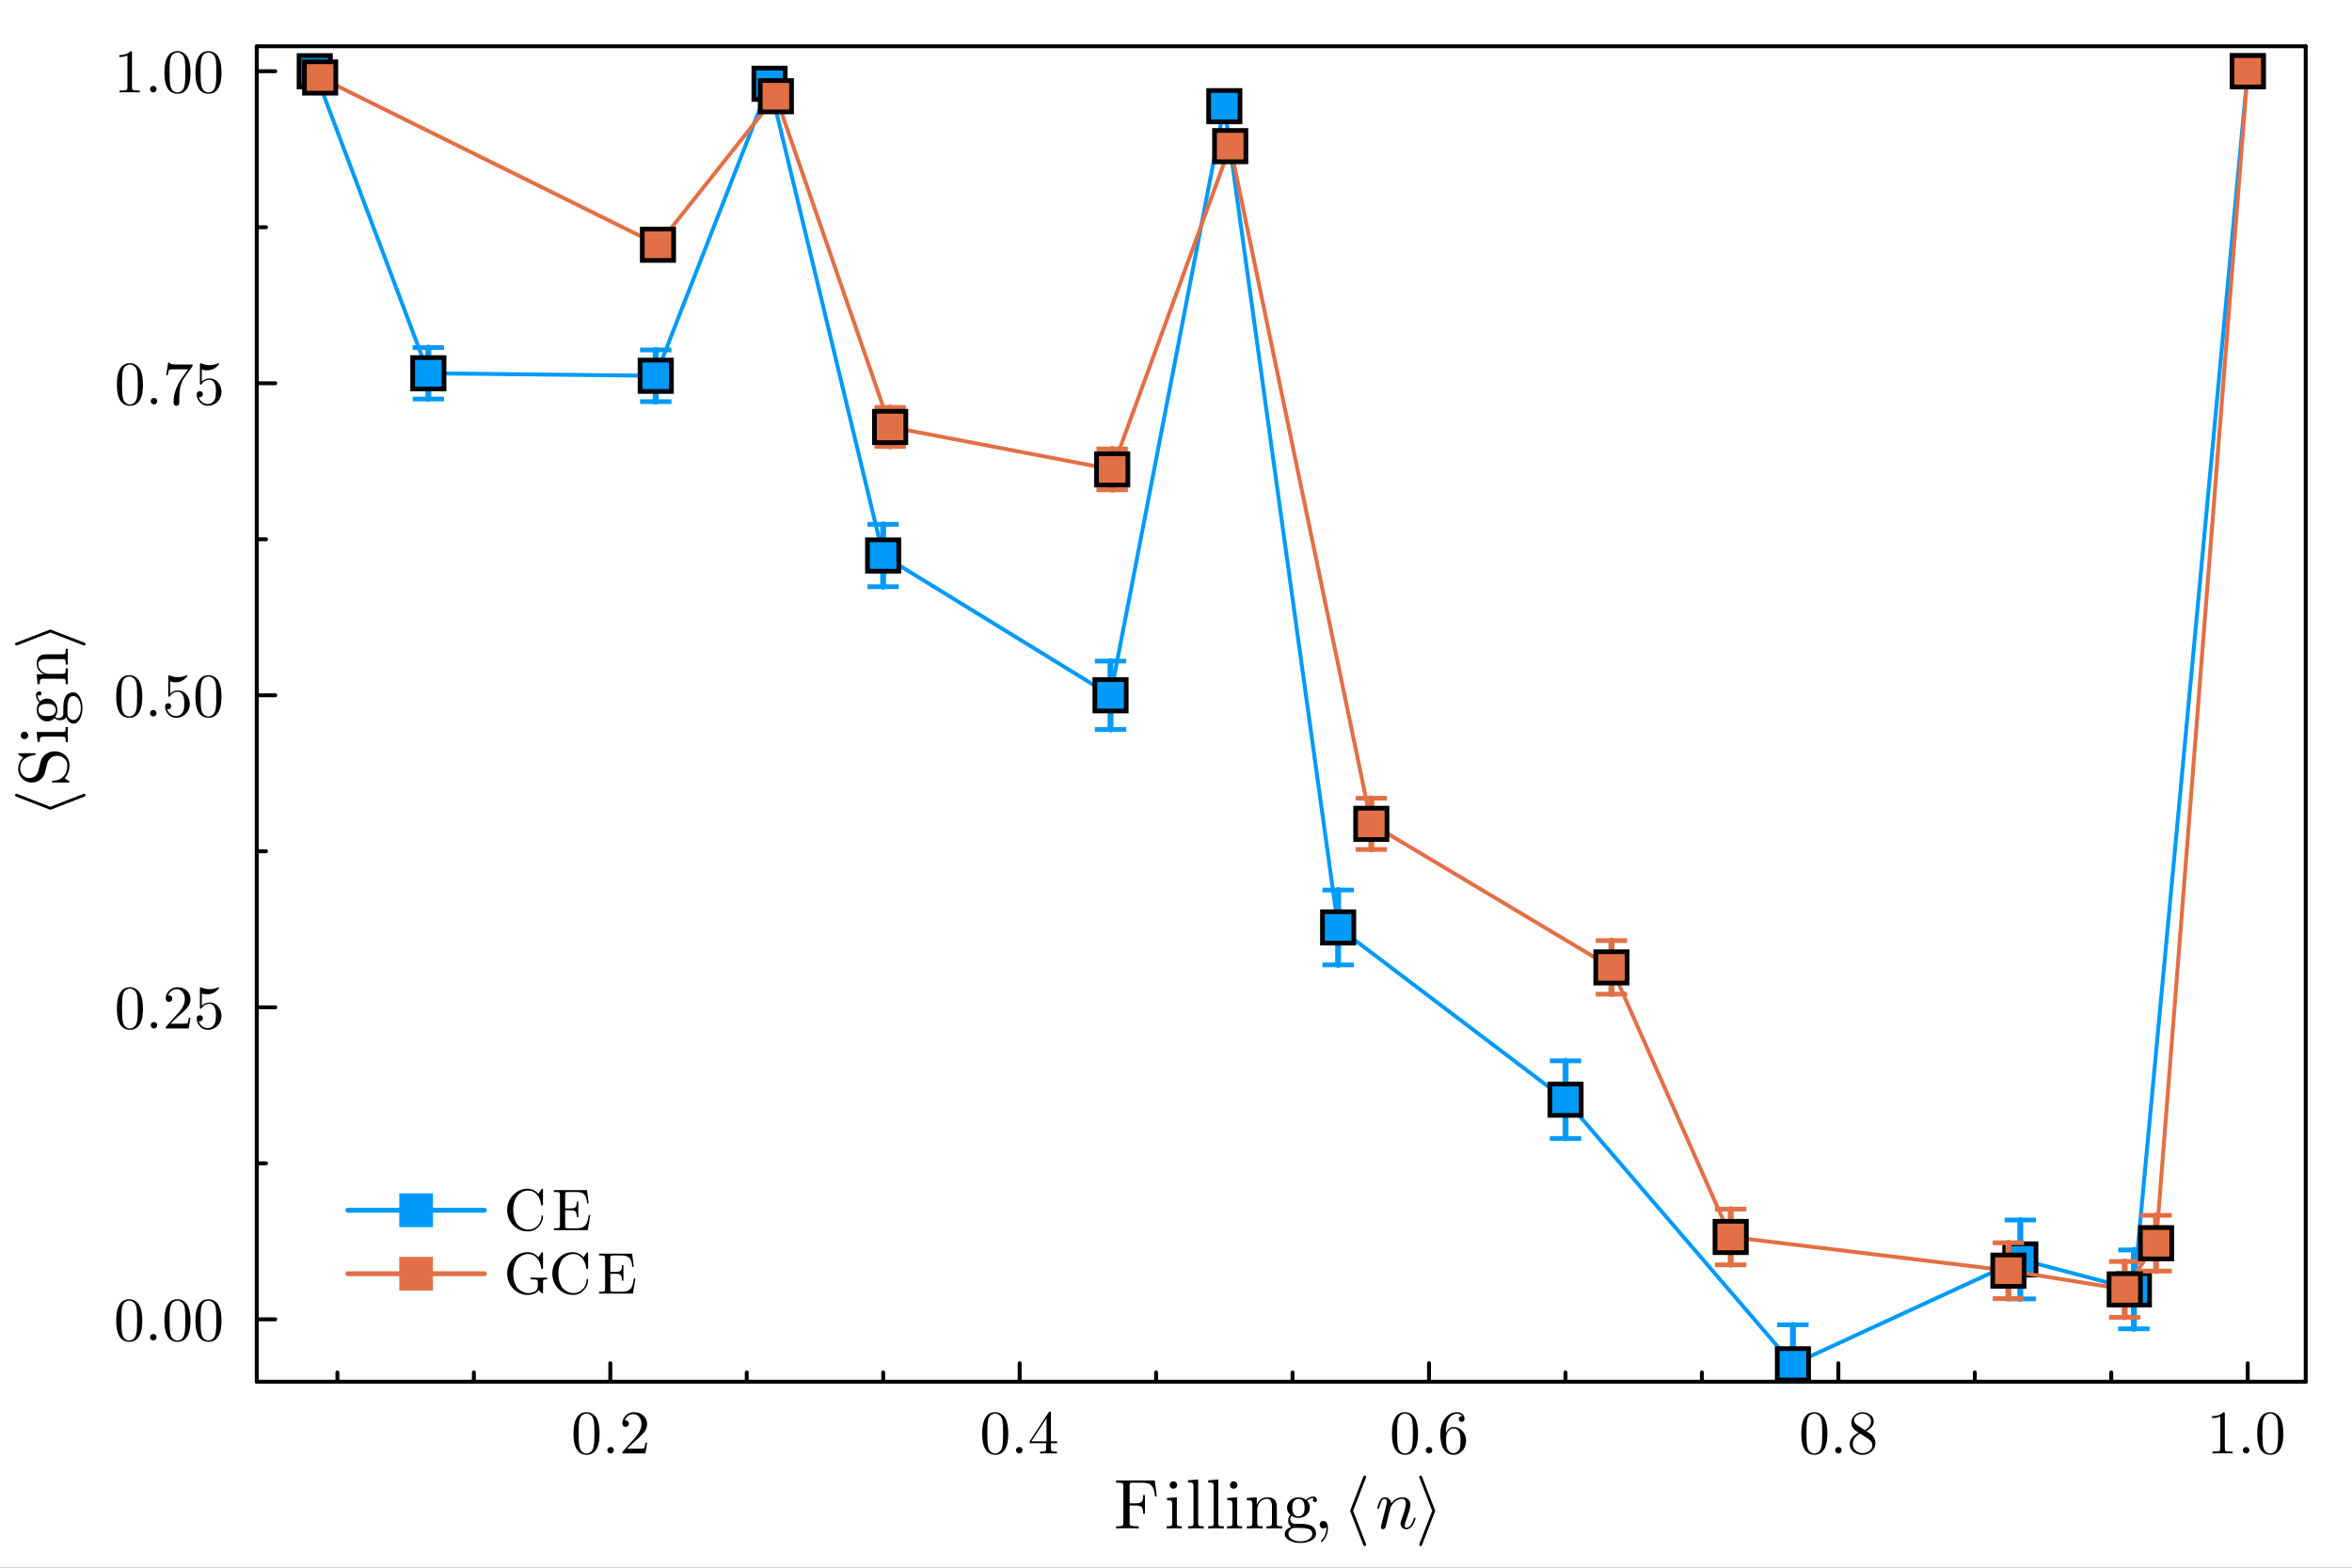 <?xml version="1.0" encoding="utf-8"?>
<svg xmlns="http://www.w3.org/2000/svg" xmlns:xlink="http://www.w3.org/1999/xlink" width="600" height="400" viewBox="0 0 2400 1600">
<rect x="0" y="0" width="2400" height="1600" fill="#333333" stroke="none"/>
<defs>
  <clipPath id="clip240">
    <rect x="0" y="0" width="2400" height="1600"/>
  </clipPath>
</defs>
<path clip-path="url(#clip240)" d="
M0 1600 L2400 1600 L2400 0 L0 0  Z
  " fill="#ffffff" fill-rule="evenodd" fill-opacity="1"/>
<defs>
  <clipPath id="clip241">
    <rect x="480" y="0" width="1681" height="1600"/>
  </clipPath>
</defs>
<defs>
  <clipPath id="clip242">
    <rect x="262" y="47" width="2092" height="1364"/>
  </clipPath>
</defs>
<path clip-path="url(#clip240)" d="
M262.009 1410.22 L2352.76 1410.22 L2352.76 47.244 L262.009 47.244  Z
  " fill="#ffffff" fill-rule="evenodd" fill-opacity="1"/>
<polyline clip-path="url(#clip240)" style="stroke:#000000; stroke-linecap:round; stroke-linejoin:round; stroke-width:4; stroke-opacity:1; fill:none" points="
  262.009,1410.22 2352.76,1410.22 
  "/>
<polyline clip-path="url(#clip240)" style="stroke:#000000; stroke-linecap:round; stroke-linejoin:round; stroke-width:4; stroke-opacity:1; fill:none" points="
  262.009,47.244 2352.76,47.244 
  "/>
<polyline clip-path="url(#clip240)" style="stroke:#000000; stroke-linecap:round; stroke-linejoin:round; stroke-width:4; stroke-opacity:1; fill:none" points="
  622.764,1410.22 622.764,1391.32 
  "/>
<polyline clip-path="url(#clip240)" style="stroke:#000000; stroke-linecap:round; stroke-linejoin:round; stroke-width:4; stroke-opacity:1; fill:none" points="
  1040.47,1410.22 1040.47,1391.32 
  "/>
<polyline clip-path="url(#clip240)" style="stroke:#000000; stroke-linecap:round; stroke-linejoin:round; stroke-width:4; stroke-opacity:1; fill:none" points="
  1458.17,1410.22 1458.17,1391.32 
  "/>
<polyline clip-path="url(#clip240)" style="stroke:#000000; stroke-linecap:round; stroke-linejoin:round; stroke-width:4; stroke-opacity:1; fill:none" points="
  1875.88,1410.22 1875.88,1391.32 
  "/>
<polyline clip-path="url(#clip240)" style="stroke:#000000; stroke-linecap:round; stroke-linejoin:round; stroke-width:4; stroke-opacity:1; fill:none" points="
  2293.58,1410.22 2293.58,1391.32 
  "/>
<polyline clip-path="url(#clip240)" style="stroke:#000000; stroke-linecap:round; stroke-linejoin:round; stroke-width:4; stroke-opacity:1; fill:none" points="
  344.294,1410.22 344.294,1400.77 
  "/>
<polyline clip-path="url(#clip240)" style="stroke:#000000; stroke-linecap:round; stroke-linejoin:round; stroke-width:4; stroke-opacity:1; fill:none" points="
  483.529,1410.22 483.529,1400.77 
  "/>
<polyline clip-path="url(#clip240)" style="stroke:#000000; stroke-linecap:round; stroke-linejoin:round; stroke-width:4; stroke-opacity:1; fill:none" points="
  761.999,1410.22 761.999,1400.77 
  "/>
<polyline clip-path="url(#clip240)" style="stroke:#000000; stroke-linecap:round; stroke-linejoin:round; stroke-width:4; stroke-opacity:1; fill:none" points="
  901.234,1410.22 901.234,1400.77 
  "/>
<polyline clip-path="url(#clip240)" style="stroke:#000000; stroke-linecap:round; stroke-linejoin:round; stroke-width:4; stroke-opacity:1; fill:none" points="
  1179.7,1410.22 1179.7,1400.77 
  "/>
<polyline clip-path="url(#clip240)" style="stroke:#000000; stroke-linecap:round; stroke-linejoin:round; stroke-width:4; stroke-opacity:1; fill:none" points="
  1318.94,1410.22 1318.94,1400.77 
  "/>
<polyline clip-path="url(#clip240)" style="stroke:#000000; stroke-linecap:round; stroke-linejoin:round; stroke-width:4; stroke-opacity:1; fill:none" points="
  1597.41,1410.22 1597.41,1400.77 
  "/>
<polyline clip-path="url(#clip240)" style="stroke:#000000; stroke-linecap:round; stroke-linejoin:round; stroke-width:4; stroke-opacity:1; fill:none" points="
  1736.64,1410.22 1736.64,1400.77 
  "/>
<polyline clip-path="url(#clip240)" style="stroke:#000000; stroke-linecap:round; stroke-linejoin:round; stroke-width:4; stroke-opacity:1; fill:none" points="
  2015.11,1410.22 2015.11,1400.77 
  "/>
<polyline clip-path="url(#clip240)" style="stroke:#000000; stroke-linecap:round; stroke-linejoin:round; stroke-width:4; stroke-opacity:1; fill:none" points="
  2154.35,1410.22 2154.35,1400.77 
  "/>
<path clip-path="url(#clip240)" d="M585.199 1463.19 Q585.199 1453.9 587.546 1448.84 Q590.819 1441.3 598.539 1441.3 Q600.176 1441.3 601.874 1441.76 Q603.603 1442.2 605.765 1443.89 Q607.957 1445.59 609.285 1448.37 Q611.817 1453.74 611.817 1463.19 Q611.817 1472.43 609.47 1477.46 Q606.043 1484.81 598.477 1484.81 Q595.637 1484.81 592.734 1483.36 Q589.862 1481.91 588.04 1478.42 Q585.199 1473.2 585.199 1463.19 M590.449 1462.42 Q590.449 1471.96 591.128 1475.76 Q591.9 1479.87 594 1481.66 Q596.131 1483.42 598.477 1483.42 Q601.01 1483.42 603.109 1481.54 Q605.24 1479.62 605.888 1475.51 Q606.599 1471.47 606.568 1462.42 Q606.568 1453.62 605.95 1450.1 Q605.116 1445.99 602.893 1444.36 Q600.701 1442.69 598.477 1442.69 Q597.644 1442.69 596.748 1442.94 Q595.884 1443.18 594.618 1443.89 Q593.352 1444.6 592.363 1446.36 Q591.406 1448.12 590.943 1450.78 Q590.449 1454.21 590.449 1462.42 Z" fill="#000000" fill-rule="evenodd" fill-opacity="1" /><path clip-path="url(#clip240)" d="M620.68 1482.4 Q619.722 1481.38 619.722 1480.05 Q619.722 1478.73 620.68 1477.77 Q621.637 1476.78 623.088 1476.78 Q624.478 1476.78 625.404 1477.71 Q626.361 1478.6 626.361 1480.08 Q626.361 1481.54 625.342 1482.49 Q624.354 1483.42 623.088 1483.42 Q621.637 1483.42 620.68 1482.4 Z" fill="#000000" fill-rule="evenodd" fill-opacity="1" /><path clip-path="url(#clip240)" d="M635.069 1483.42 Q635.069 1482.28 635.162 1481.94 Q635.285 1481.6 635.78 1481.07 L647.915 1467.55 Q654.554 1460.08 654.554 1453.56 Q654.554 1449.33 652.331 1446.3 Q650.138 1443.28 646.093 1443.28 Q643.314 1443.28 640.967 1444.98 Q638.62 1446.67 637.54 1449.7 Q637.725 1449.64 638.373 1449.64 Q639.948 1449.64 640.813 1450.63 Q641.708 1451.61 641.708 1452.94 Q641.708 1454.64 640.597 1455.47 Q639.516 1456.28 638.435 1456.28 Q638.003 1456.28 637.416 1456.18 Q636.86 1456.09 635.965 1455.23 Q635.069 1454.33 635.069 1452.76 Q635.069 1448.34 638.404 1444.82 Q641.77 1441.3 646.896 1441.3 Q652.701 1441.3 656.499 1444.76 Q660.329 1448.19 660.329 1453.56 Q660.329 1455.44 659.742 1457.17 Q659.186 1458.87 658.414 1460.2 Q657.673 1461.53 655.635 1463.66 Q653.597 1465.79 651.96 1467.3 Q650.324 1468.81 646.649 1472.03 L639.948 1478.54 L651.343 1478.54 Q656.901 1478.54 657.333 1478.05 Q657.951 1477.15 658.723 1472.43 L660.329 1472.43 L658.538 1483.42 L635.069 1483.42 Z" fill="#000000" fill-rule="evenodd" fill-opacity="1" /><path clip-path="url(#clip240)" d="M1002.21 1463.19 Q1002.21 1453.9 1004.56 1448.84 Q1007.83 1441.3 1015.55 1441.3 Q1017.19 1441.3 1018.88 1441.76 Q1020.61 1442.2 1022.78 1443.89 Q1024.97 1445.59 1026.3 1448.37 Q1028.83 1453.74 1028.83 1463.19 Q1028.83 1472.43 1026.48 1477.46 Q1023.05 1484.81 1015.49 1484.81 Q1012.65 1484.81 1009.74 1483.36 Q1006.87 1481.91 1005.05 1478.42 Q1002.21 1473.2 1002.21 1463.19 M1007.46 1462.42 Q1007.46 1471.96 1008.14 1475.76 Q1008.91 1479.87 1011.01 1481.66 Q1013.14 1483.42 1015.49 1483.42 Q1018.02 1483.42 1020.12 1481.54 Q1022.25 1479.62 1022.9 1475.51 Q1023.61 1471.47 1023.58 1462.42 Q1023.58 1453.62 1022.96 1450.1 Q1022.13 1445.99 1019.9 1444.36 Q1017.71 1442.69 1015.49 1442.69 Q1014.65 1442.69 1013.76 1442.94 Q1012.89 1443.18 1011.63 1443.89 Q1010.36 1444.6 1009.37 1446.36 Q1008.42 1448.12 1007.95 1450.78 Q1007.46 1454.21 1007.46 1462.42 Z" fill="#000000" fill-rule="evenodd" fill-opacity="1" /><path clip-path="url(#clip240)" d="M1037.69 1482.4 Q1036.73 1481.38 1036.73 1480.05 Q1036.73 1478.73 1037.69 1477.77 Q1038.65 1476.78 1040.1 1476.78 Q1041.49 1476.78 1042.41 1477.71 Q1043.37 1478.6 1043.37 1480.08 Q1043.37 1481.54 1042.35 1482.49 Q1041.36 1483.42 1040.1 1483.42 Q1038.65 1483.42 1037.69 1482.4 Z" fill="#000000" fill-rule="evenodd" fill-opacity="1" /><path clip-path="url(#clip240)" d="M1050.69 1472.98 L1050.69 1471.04 L1070.11 1441.36 Q1070.61 1440.59 1071.38 1440.62 Q1072.09 1440.62 1072.24 1440.9 Q1072.4 1441.18 1072.4 1442.26 L1072.4 1471.04 L1078.73 1471.04 L1078.73 1472.98 L1072.4 1472.98 L1072.4 1478.48 Q1072.4 1480.3 1073.14 1480.89 Q1073.91 1481.47 1077.18 1481.47 L1078.51 1481.47 L1078.51 1483.42 Q1075.92 1483.23 1069.93 1483.23 Q1063.97 1483.23 1061.37 1483.42 L1061.37 1481.47 L1062.7 1481.47 Q1065.98 1481.47 1066.75 1480.92 Q1067.52 1480.33 1067.52 1478.48 L1067.52 1472.98 L1050.69 1472.98 M1052.48 1471.04 L1067.89 1471.04 L1067.89 1447.45 L1052.48 1471.04 Z" fill="#000000" fill-rule="evenodd" fill-opacity="1" /><path clip-path="url(#clip240)" d="M1420.36 1463.19 Q1420.36 1453.9 1422.71 1448.84 Q1425.98 1441.3 1433.7 1441.3 Q1435.34 1441.3 1437.04 1441.76 Q1438.77 1442.2 1440.93 1443.89 Q1443.12 1445.59 1444.45 1448.37 Q1446.98 1453.74 1446.98 1463.19 Q1446.98 1472.43 1444.63 1477.46 Q1441.21 1484.81 1433.64 1484.81 Q1430.8 1484.81 1427.9 1483.36 Q1425.03 1481.91 1423.2 1478.42 Q1420.36 1473.2 1420.36 1463.19 M1425.61 1462.42 Q1425.61 1471.96 1426.29 1475.76 Q1427.06 1479.87 1429.16 1481.66 Q1431.29 1483.42 1433.64 1483.42 Q1436.17 1483.42 1438.27 1481.54 Q1440.4 1479.62 1441.05 1475.51 Q1441.76 1471.47 1441.73 1462.42 Q1441.73 1453.62 1441.11 1450.1 Q1440.28 1445.99 1438.06 1444.36 Q1435.86 1442.69 1433.64 1442.69 Q1432.81 1442.69 1431.91 1442.94 Q1431.05 1443.18 1429.78 1443.89 Q1428.51 1444.6 1427.53 1446.36 Q1426.57 1448.12 1426.11 1450.78 Q1425.61 1454.21 1425.61 1462.42 Z" fill="#000000" fill-rule="evenodd" fill-opacity="1" /><path clip-path="url(#clip240)" d="M1455.84 1482.4 Q1454.89 1481.38 1454.89 1480.05 Q1454.89 1478.73 1455.84 1477.77 Q1456.8 1476.78 1458.25 1476.78 Q1459.64 1476.78 1460.57 1477.71 Q1461.52 1478.6 1461.52 1480.08 Q1461.52 1481.54 1460.51 1482.49 Q1459.52 1483.42 1458.25 1483.42 Q1456.8 1483.42 1455.84 1482.4 Z" fill="#000000" fill-rule="evenodd" fill-opacity="1" /><path clip-path="url(#clip240)" d="M1469.74 1463.44 Q1469.74 1453.5 1474.8 1447.41 Q1479.87 1441.3 1486.38 1441.3 Q1490.18 1441.3 1492.28 1443.25 Q1494.41 1445.16 1494.41 1448.12 Q1494.41 1449.76 1493.45 1450.47 Q1492.5 1451.18 1491.51 1451.18 Q1490.37 1451.18 1489.47 1450.41 Q1488.57 1449.64 1488.57 1448.25 Q1488.57 1445.41 1492.06 1445.41 Q1490.43 1442.88 1486.51 1442.88 Q1485.3 1442.88 1484.07 1443.25 Q1482.83 1443.59 1481.23 1444.76 Q1479.62 1445.93 1478.38 1447.79 Q1477.15 1449.64 1476.28 1453.13 Q1475.42 1456.62 1475.42 1461.16 L1475.42 1462.67 Q1478.01 1456.4 1483.32 1456.43 Q1488.64 1456.43 1492.31 1460.48 Q1495.99 1464.52 1495.99 1470.51 Q1495.99 1476.66 1492.16 1480.73 Q1488.33 1484.81 1482.95 1484.81 Q1480.55 1484.81 1478.35 1483.79 Q1476.19 1482.8 1474.15 1480.52 Q1472.15 1478.23 1470.94 1473.85 Q1469.74 1469.46 1469.74 1463.44 M1475.54 1469.12 Q1475.54 1475.33 1476.69 1478.29 Q1476.87 1478.79 1477.27 1479.47 Q1477.7 1480.15 1478.42 1481.04 Q1479.16 1481.91 1480.36 1482.49 Q1481.56 1483.05 1482.95 1483.05 Q1487.18 1483.05 1489.22 1478.94 Q1490.3 1476.66 1490.3 1470.45 Q1490.3 1464.12 1489.16 1461.8 Q1487.22 1457.88 1483.26 1457.88 Q1480.61 1457.88 1478.75 1459.7 Q1476.93 1461.53 1476.22 1463.97 Q1475.54 1466.41 1475.54 1469.12 Z" fill="#000000" fill-rule="evenodd" fill-opacity="1" /><path clip-path="url(#clip240)" d="M1838.07 1463.19 Q1838.07 1453.9 1840.41 1448.84 Q1843.69 1441.3 1851.41 1441.3 Q1853.04 1441.3 1854.74 1441.76 Q1856.47 1442.2 1858.63 1443.89 Q1860.83 1445.59 1862.15 1448.37 Q1864.69 1453.74 1864.69 1463.19 Q1864.69 1472.43 1862.34 1477.46 Q1858.91 1484.81 1851.35 1484.81 Q1848.5 1484.81 1845.6 1483.36 Q1842.73 1481.91 1840.91 1478.42 Q1838.07 1473.2 1838.07 1463.19 M1843.32 1462.42 Q1843.32 1471.96 1844 1475.76 Q1844.77 1479.87 1846.87 1481.66 Q1849 1483.42 1851.35 1483.42 Q1853.88 1483.42 1855.98 1481.54 Q1858.11 1479.62 1858.76 1475.51 Q1859.47 1471.47 1859.44 1462.42 Q1859.44 1453.62 1858.82 1450.1 Q1857.98 1445.99 1855.76 1444.36 Q1853.57 1442.69 1851.35 1442.69 Q1850.51 1442.69 1849.62 1442.94 Q1848.75 1443.18 1847.49 1443.89 Q1846.22 1444.6 1845.23 1446.36 Q1844.27 1448.12 1843.81 1450.78 Q1843.32 1454.21 1843.32 1462.42 Z" fill="#000000" fill-rule="evenodd" fill-opacity="1" /><path clip-path="url(#clip240)" d="M1873.55 1482.4 Q1872.59 1481.38 1872.59 1480.05 Q1872.59 1478.73 1873.55 1477.77 Q1874.5 1476.78 1875.96 1476.78 Q1877.35 1476.78 1878.27 1477.71 Q1879.23 1478.6 1879.23 1480.08 Q1879.23 1481.54 1878.21 1482.49 Q1877.22 1483.42 1875.96 1483.42 Q1874.5 1483.42 1873.55 1482.4 Z" fill="#000000" fill-rule="evenodd" fill-opacity="1" /><path clip-path="url(#clip240)" d="M1887.44 1473.88 Q1887.44 1466.81 1896.55 1462.24 Q1892.63 1459.58 1891.92 1458.81 Q1889.14 1455.72 1889.14 1451.86 Q1889.14 1447.45 1892.48 1444.39 Q1895.84 1441.3 1900.6 1441.3 Q1905.14 1441.3 1908.56 1443.93 Q1911.99 1446.55 1911.99 1450.72 Q1911.99 1456.59 1904.33 1460.54 Q1909.4 1463.69 1910.6 1465.02 Q1913.69 1468.44 1913.69 1472.8 Q1913.69 1477.86 1909.8 1481.35 Q1905.91 1484.81 1900.54 1484.81 Q1895.29 1484.81 1891.36 1481.75 Q1887.44 1478.7 1887.44 1473.88 M1890.59 1473.88 Q1890.59 1477.8 1893.53 1480.42 Q1896.49 1483.05 1900.6 1483.05 Q1904.58 1483.05 1907.55 1480.76 Q1910.54 1478.48 1910.54 1475.08 Q1910.54 1473.75 1910.08 1472.61 Q1909.65 1471.47 1908.75 1470.57 Q1907.89 1469.65 1907.33 1469.25 Q1906.8 1468.81 1905.79 1468.1 L1898 1463.19 Q1890.59 1467.3 1890.59 1473.88 M1891.92 1449.39 Q1891.92 1452.42 1895.1 1454.52 L1902.94 1459.58 Q1909.21 1455.91 1909.21 1450.72 Q1909.21 1447.35 1906.65 1445.13 Q1904.09 1442.88 1900.54 1442.88 Q1897.05 1442.88 1894.48 1444.73 Q1891.92 1446.55 1891.92 1449.39 Z" fill="#000000" fill-rule="evenodd" fill-opacity="1" /><path clip-path="url(#clip240)" d="M2257.25 1447.32 L2257.25 1445.35 Q2264.85 1445.35 2268.77 1441.3 Q2269.85 1441.3 2270.04 1441.55 Q2270.22 1441.79 2270.22 1442.94 L2270.22 1478.42 Q2270.22 1480.3 2271.15 1480.89 Q2272.08 1481.47 2276.12 1481.47 L2278.13 1481.47 L2278.13 1483.42 Q2275.91 1483.23 2267.88 1483.23 Q2259.85 1483.23 2257.66 1483.42 L2257.66 1481.47 L2259.66 1481.47 Q2263.65 1481.47 2264.6 1480.92 Q2265.56 1480.33 2265.56 1478.42 L2265.56 1445.65 Q2262.26 1447.32 2257.25 1447.32 Z" fill="#000000" fill-rule="evenodd" fill-opacity="1" /><path clip-path="url(#clip240)" d="M2289.58 1482.4 Q2288.63 1481.38 2288.63 1480.05 Q2288.63 1478.73 2289.58 1477.77 Q2290.54 1476.78 2291.99 1476.78 Q2293.38 1476.78 2294.31 1477.71 Q2295.27 1478.6 2295.27 1480.08 Q2295.27 1481.54 2294.25 1482.49 Q2293.26 1483.42 2291.99 1483.42 Q2290.54 1483.42 2289.58 1482.4 Z" fill="#000000" fill-rule="evenodd" fill-opacity="1" /><path clip-path="url(#clip240)" d="M2303.3 1463.19 Q2303.3 1453.9 2305.64 1448.84 Q2308.92 1441.3 2316.64 1441.3 Q2318.27 1441.3 2319.97 1441.76 Q2321.7 1442.2 2323.86 1443.89 Q2326.05 1445.59 2327.38 1448.37 Q2329.91 1453.74 2329.91 1463.19 Q2329.91 1472.43 2327.57 1477.46 Q2324.14 1484.81 2316.57 1484.81 Q2313.73 1484.81 2310.83 1483.36 Q2307.96 1481.91 2306.14 1478.42 Q2303.3 1473.2 2303.3 1463.19 M2308.54 1462.42 Q2308.54 1471.96 2309.22 1475.76 Q2310 1479.87 2312.1 1481.66 Q2314.23 1483.42 2316.57 1483.42 Q2319.11 1483.42 2321.21 1481.54 Q2323.34 1479.62 2323.98 1475.51 Q2324.69 1471.47 2324.66 1462.42 Q2324.66 1453.62 2324.05 1450.1 Q2323.21 1445.99 2320.99 1444.36 Q2318.8 1442.69 2316.57 1442.69 Q2315.74 1442.69 2314.84 1442.94 Q2313.98 1443.18 2312.71 1443.89 Q2311.45 1444.6 2310.46 1446.36 Q2309.5 1448.12 2309.04 1450.78 Q2308.54 1454.21 2308.54 1462.42 Z" fill="#000000" fill-rule="evenodd" fill-opacity="1" /><path clip-path="url(#clip240)" d="M1138.88 1559.94 L1138.88 1557.73 L1140.6 1557.73 Q1144.5 1557.73 1145.38 1557.1 Q1146.29 1556.43 1146.29 1554.32 L1146.29 1516.62 Q1146.29 1514.55 1145.38 1513.92 Q1144.46 1513.25 1140.6 1513.25 L1138.88 1513.25 L1138.88 1511 L1178.37 1511 L1180.37 1527.2 L1178.58 1527.2 Q1178.09 1523.09 1177.42 1520.77 Q1176.79 1518.42 1175.31 1516.55 Q1173.84 1514.69 1171.34 1513.99 Q1168.88 1513.25 1164.84 1513.25 L1156.2 1513.25 Q1153.74 1513.25 1153.21 1513.78 Q1152.68 1514.27 1152.68 1516.13 L1152.68 1534.33 L1158.87 1534.33 Q1163.75 1534.33 1165.12 1532.58 Q1166.49 1530.82 1166.49 1525.9 L1168.28 1525.9 L1168.28 1544.98 L1166.49 1544.98 Q1166.49 1540.02 1165.12 1538.3 Q1163.75 1536.55 1158.87 1536.55 L1152.68 1536.55 L1152.68 1554.25 Q1152.68 1555.76 1152.93 1556.36 Q1153.18 1556.92 1154.69 1557.34 Q1156.2 1557.73 1159.5 1557.73 L1161.89 1557.73 L1161.89 1559.94 Q1159.29 1559.73 1149.8 1559.73 Q1141.41 1559.73 1138.88 1559.94 Z" fill="#000000" fill-rule="evenodd" fill-opacity="1" /><path clip-path="url(#clip240)" d="M1190.52 1559.94 L1190.52 1557.73 Q1194.35 1557.73 1195.23 1557.27 Q1196.11 1556.78 1196.11 1554.46 L1196.11 1535.1 Q1196.11 1532.43 1195.19 1531.8 Q1194.32 1531.17 1190.8 1531.17 L1190.8 1528.92 L1200.85 1528.15 L1200.85 1554.53 Q1200.85 1556.68 1201.62 1557.2 Q1202.4 1557.73 1205.91 1557.73 L1205.91 1559.94 Q1198.57 1559.73 1198.43 1559.73 Q1197.44 1559.73 1190.52 1559.94 M1193.54 1515.61 Q1193.54 1514.16 1194.63 1513.01 Q1195.76 1511.81 1197.34 1511.81 Q1198.92 1511.81 1200.04 1512.9 Q1201.17 1513.95 1201.17 1515.64 Q1201.17 1517.29 1200.04 1518.38 Q1198.92 1519.44 1197.34 1519.44 Q1195.69 1519.44 1194.6 1518.28 Q1193.54 1517.12 1193.54 1515.61 Z" fill="#000000" fill-rule="evenodd" fill-opacity="1" /><path clip-path="url(#clip240)" d="M1212.27 1559.94 L1212.27 1557.73 Q1216.1 1557.73 1216.98 1557.27 Q1217.85 1556.78 1217.85 1554.46 L1217.85 1517.05 Q1217.85 1514.38 1216.91 1513.71 Q1215.99 1513.04 1212.27 1513.04 L1212.27 1510.79 L1222.6 1510.02 L1222.6 1554.46 Q1222.6 1556.78 1223.51 1557.27 Q1224.42 1557.73 1228.22 1557.73 L1228.22 1559.94 Q1227.34 1559.94 1225.51 1559.87 Q1223.69 1559.8 1222.35 1559.77 Q1221.02 1559.73 1220.24 1559.73 Q1219.4 1559.73 1212.27 1559.94 Z" fill="#000000" fill-rule="evenodd" fill-opacity="1" /><path clip-path="url(#clip240)" d="M1232.86 1559.94 L1232.86 1557.73 Q1236.69 1557.73 1237.57 1557.27 Q1238.45 1556.78 1238.45 1554.46 L1238.45 1517.05 Q1238.45 1514.38 1237.5 1513.71 Q1236.59 1513.04 1232.86 1513.04 L1232.86 1510.79 L1243.19 1510.02 L1243.19 1554.46 Q1243.19 1556.78 1244.1 1557.27 Q1245.02 1557.73 1248.81 1557.73 L1248.81 1559.94 Q1247.93 1559.94 1246.11 1559.87 Q1244.28 1559.8 1242.95 1559.77 Q1241.61 1559.73 1240.84 1559.73 Q1239.99 1559.73 1232.86 1559.94 Z" fill="#000000" fill-rule="evenodd" fill-opacity="1" /><path clip-path="url(#clip240)" d="M1252.02 1559.94 L1252.02 1557.73 Q1255.85 1557.73 1256.72 1557.27 Q1257.6 1556.78 1257.6 1554.46 L1257.6 1535.1 Q1257.6 1532.43 1256.69 1531.8 Q1255.81 1531.17 1252.3 1531.17 L1252.3 1528.92 L1262.35 1528.15 L1262.35 1554.53 Q1262.35 1556.68 1263.12 1557.2 Q1263.89 1557.73 1267.4 1557.73 L1267.4 1559.94 Q1260.06 1559.73 1259.92 1559.73 Q1258.94 1559.73 1252.02 1559.94 M1255.04 1515.61 Q1255.04 1514.16 1256.13 1513.01 Q1257.25 1511.81 1258.83 1511.81 Q1260.41 1511.81 1261.54 1512.9 Q1262.66 1513.95 1262.66 1515.64 Q1262.66 1517.29 1261.54 1518.38 Q1260.41 1519.44 1258.83 1519.44 Q1257.18 1519.44 1256.09 1518.28 Q1255.04 1517.12 1255.04 1515.61 Z" fill="#000000" fill-rule="evenodd" fill-opacity="1" /><path clip-path="url(#clip240)" d="M1272.32 1559.94 L1272.32 1557.73 Q1276.15 1557.73 1277.03 1557.27 Q1277.91 1556.78 1277.91 1554.46 L1277.91 1535.17 Q1277.91 1532.5 1276.96 1531.84 Q1276.05 1531.17 1272.32 1531.17 L1272.32 1528.92 L1282.44 1528.15 L1282.44 1535.7 Q1285.81 1528.15 1293.09 1528.15 Q1298.5 1528.15 1300.64 1530.82 Q1302.22 1532.61 1302.54 1534.61 Q1302.89 1536.62 1302.89 1541.82 L1302.89 1555.55 Q1302.96 1557.06 1304.12 1557.41 Q1305.28 1557.73 1308.51 1557.73 L1308.51 1559.94 Q1301.17 1559.73 1300.43 1559.73 Q1299.87 1559.73 1292.31 1559.94 L1292.31 1557.73 Q1296.14 1557.73 1297.02 1557.27 Q1297.93 1556.78 1297.93 1554.46 L1297.93 1537.7 Q1297.93 1534.05 1296.81 1531.91 Q1295.69 1529.73 1292.59 1529.73 Q1288.87 1529.73 1285.88 1532.86 Q1282.9 1535.98 1282.9 1541.25 L1282.9 1554.46 Q1282.9 1556.78 1283.78 1557.27 Q1284.69 1557.73 1288.48 1557.73 L1288.48 1559.94 Q1281.14 1559.73 1280.44 1559.73 Q1279.88 1559.73 1272.32 1559.94 Z" fill="#000000" fill-rule="evenodd" fill-opacity="1" /><path clip-path="url(#clip240)" d="M1310.99 1565.64 Q1310.99 1563.32 1312.75 1561.31 Q1314.54 1559.31 1317.63 1558.43 Q1314.47 1556.43 1314.47 1552.04 Q1314.47 1548.67 1316.68 1546.07 Q1313.31 1543.26 1313.31 1538.65 Q1313.31 1534.4 1316.68 1531.28 Q1320.05 1528.15 1324.97 1528.15 Q1329.29 1528.15 1332.6 1530.75 Q1336.04 1527.38 1340.22 1527.34 Q1342.08 1527.34 1342.96 1528.5 Q1343.87 1529.66 1343.87 1530.89 Q1343.87 1531.98 1343.17 1532.5 Q1342.5 1533.03 1341.8 1533.03 Q1340.92 1533.03 1340.29 1532.47 Q1339.69 1531.87 1339.69 1530.96 Q1339.69 1529.45 1340.85 1528.99 Q1340.64 1528.92 1340.15 1528.92 Q1336.64 1528.92 1333.65 1531.73 Q1336.6 1534.47 1336.6 1538.72 Q1336.6 1542.97 1333.23 1546.1 Q1329.86 1549.23 1324.97 1549.23 Q1320.93 1549.23 1317.84 1546.98 Q1316.61 1548.42 1316.61 1550.39 Q1316.61 1552.18 1317.7 1553.58 Q1318.79 1554.99 1320.44 1555.2 Q1320.93 1555.27 1325.81 1555.27 Q1328.7 1555.27 1330.28 1555.34 Q1331.86 1555.41 1334.11 1555.9 Q1336.39 1556.36 1338.18 1557.27 Q1342.85 1559.87 1342.89 1565.5 Q1342.89 1569.61 1338.15 1572.17 Q1333.44 1574.77 1326.9 1574.77 Q1320.3 1574.77 1315.63 1572.14 Q1310.99 1569.54 1310.99 1565.64 M1314.75 1565.64 Q1314.75 1568.59 1318.23 1570.84 Q1321.7 1573.12 1326.97 1573.12 Q1332.14 1573.12 1335.62 1570.87 Q1339.13 1568.66 1339.13 1565.64 Q1339.13 1563.49 1337.9 1562.12 Q1336.67 1560.75 1334.14 1560.19 Q1331.65 1559.66 1329.89 1559.56 Q1328.13 1559.45 1324.9 1559.45 L1320.65 1559.45 Q1318.19 1559.59 1316.47 1561.38 Q1314.75 1563.18 1314.75 1565.64 M1318.68 1538.72 Q1318.68 1547.58 1324.97 1547.58 Q1328.13 1547.58 1330.07 1544.7 Q1331.23 1542.76 1331.23 1538.65 Q1331.23 1529.8 1324.97 1529.8 Q1321.81 1529.8 1319.84 1532.68 Q1318.68 1534.61 1318.68 1538.72 Z" fill="#000000" fill-rule="evenodd" fill-opacity="1" /><path clip-path="url(#clip240)" d="M1347.64 1558.78 Q1346.62 1557.63 1346.62 1556.11 Q1346.62 1554.6 1347.6 1553.48 Q1348.62 1552.32 1350.45 1552.32 Q1352.59 1552.32 1353.82 1554.39 Q1355.05 1556.43 1355.05 1559.87 Q1355.05 1563.6 1353.54 1567.04 Q1352.03 1570.52 1350.56 1572.17 Q1349.08 1573.82 1348.48 1573.82 Q1347.78 1573.82 1347.78 1573.05 Q1347.78 1572.77 1348.27 1572.24 Q1353.44 1566.69 1353.47 1559.87 Q1353.47 1558.78 1353.33 1558.78 L1353.16 1558.93 Q1351.93 1559.94 1350.45 1559.94 Q1348.66 1559.94 1347.64 1558.78 Z" fill="#000000" fill-rule="evenodd" fill-opacity="1" /><path clip-path="url(#clip240)" d="M1394.02 1576.49 Q1394.02 1577.09 1393.6 1577.51 Q1393.18 1577.93 1392.58 1577.93 Q1391.57 1577.93 1391.21 1576.98 L1377.83 1542.45 Q1377.76 1542.31 1377.76 1541.96 Q1377.76 1541.6 1377.83 1541.46 L1391.21 1506.93 Q1391.57 1505.98 1392.58 1505.98 Q1393.18 1505.98 1393.6 1506.4 Q1394.02 1506.82 1394.02 1507.42 Q1394.02 1507.77 1393.95 1507.91 L1380.71 1541.96 L1393.95 1576 Q1394.02 1576.14 1394.02 1576.49 Z" fill="#000000" fill-rule="evenodd" fill-opacity="1" /><path clip-path="url(#clip240)" d="M1444.46 1549.65 Q1444.46 1549.93 1444.14 1551.02 Q1443.82 1552.11 1443.05 1553.8 Q1442.31 1555.48 1441.29 1557.03 Q1440.27 1558.54 1438.59 1559.66 Q1436.94 1560.75 1435.04 1560.75 Q1432.51 1560.75 1430.82 1559.07 Q1429.14 1557.38 1429.14 1554.85 Q1429.14 1553.44 1429.87 1551.51 Q1434.55 1539.04 1434.55 1534.75 Q1434.55 1529.73 1430.65 1529.73 Q1428.72 1529.73 1426.89 1530.47 Q1425.1 1531.17 1423.87 1532.15 Q1422.64 1533.14 1421.51 1534.51 Q1420.42 1535.84 1419.86 1536.76 Q1419.33 1537.63 1418.91 1538.51 L1418 1542.1 Q1417.79 1543.08 1416.77 1546.91 L1415.19 1553.41 Q1414.06 1558.26 1413.82 1558.71 Q1413.47 1559.7 1412.69 1560.23 Q1411.92 1560.75 1411.15 1560.75 Q1410.27 1560.75 1409.67 1560.23 Q1409.08 1559.7 1409.08 1558.78 Q1409.08 1558.64 1409.18 1558.12 Q1409.29 1557.59 1409.46 1556.85 Q1409.64 1556.11 1409.71 1555.69 L1413.89 1539.07 Q1414.66 1536.05 1414.84 1535.1 Q1415.05 1534.12 1415.05 1533.03 Q1415.05 1529.73 1412.8 1529.73 Q1410.97 1529.73 1409.78 1531.91 Q1408.58 1534.09 1407.57 1538.3 Q1407.25 1539.46 1407.04 1539.71 Q1406.86 1539.95 1406.34 1539.95 Q1405.46 1539.92 1405.46 1539.22 Q1405.46 1539.04 1405.74 1537.88 Q1406.02 1536.72 1406.55 1535.07 Q1407.11 1533.38 1407.64 1532.26 Q1408.09 1531.42 1408.34 1531.03 Q1408.62 1530.61 1409.29 1529.8 Q1409.99 1528.96 1410.9 1528.57 Q1411.85 1528.15 1413.01 1528.15 Q1415.61 1528.15 1417.51 1529.83 Q1419.41 1531.49 1419.65 1534.4 Q1424.32 1528.15 1430.86 1528.15 Q1434.72 1528.15 1436.94 1530.19 Q1439.15 1532.22 1439.15 1535.84 Q1439.15 1536.69 1438.97 1537.77 Q1438.83 1538.83 1438.48 1540.16 Q1438.17 1541.5 1437.89 1542.52 Q1437.6 1543.54 1437.04 1545.19 Q1436.48 1546.8 1436.23 1547.51 Q1435.99 1548.21 1435.39 1549.86 Q1434.83 1551.48 1434.76 1551.65 Q1433.46 1554.92 1433.46 1556.78 Q1433.46 1558.01 1433.85 1558.57 Q1434.27 1559.14 1435.18 1559.14 Q1437.64 1559.14 1439.47 1556.71 Q1441.33 1554.25 1442.52 1550.25 Q1442.8 1549.37 1442.94 1549.16 Q1443.12 1548.95 1443.61 1548.95 Q1444.46 1548.95 1444.46 1549.65 Z" fill="#000000" fill-rule="evenodd" fill-opacity="1" /><path clip-path="url(#clip240)" d="M1464.35 1541.46 Q1464.42 1541.6 1464.42 1541.96 Q1464.42 1542.31 1464.35 1542.45 L1450.96 1576.98 Q1450.61 1577.93 1449.63 1577.93 Q1449.03 1577.93 1448.61 1577.51 Q1448.19 1577.09 1448.19 1576.49 Q1448.19 1576.14 1448.26 1576 L1461.47 1541.96 L1448.26 1507.91 Q1448.19 1507.77 1448.19 1507.42 Q1448.19 1506.82 1448.61 1506.4 Q1449.03 1505.98 1449.63 1505.98 Q1450.61 1505.98 1450.96 1506.93 L1464.35 1541.46 Z" fill="#000000" fill-rule="evenodd" fill-opacity="1" /><polyline clip-path="url(#clip240)" style="stroke:#000000; stroke-linecap:round; stroke-linejoin:round; stroke-width:4; stroke-opacity:1; fill:none" points="
  262.009,1410.22 262.009,47.244 
  "/>
<polyline clip-path="url(#clip240)" style="stroke:#000000; stroke-linecap:round; stroke-linejoin:round; stroke-width:4; stroke-opacity:1; fill:none" points="
  2352.76,1410.22 2352.76,47.244 
  "/>
<polyline clip-path="url(#clip240)" style="stroke:#000000; stroke-linecap:round; stroke-linejoin:round; stroke-width:4; stroke-opacity:1; fill:none" points="
  262.009,1346.53 280.907,1346.53 
  "/>
<polyline clip-path="url(#clip240)" style="stroke:#000000; stroke-linecap:round; stroke-linejoin:round; stroke-width:4; stroke-opacity:1; fill:none" points="
  262.009,1028.08 280.907,1028.08 
  "/>
<polyline clip-path="url(#clip240)" style="stroke:#000000; stroke-linecap:round; stroke-linejoin:round; stroke-width:4; stroke-opacity:1; fill:none" points="
  262.009,709.625 280.907,709.625 
  "/>
<polyline clip-path="url(#clip240)" style="stroke:#000000; stroke-linecap:round; stroke-linejoin:round; stroke-width:4; stroke-opacity:1; fill:none" points="
  262.009,391.173 280.907,391.173 
  "/>
<polyline clip-path="url(#clip240)" style="stroke:#000000; stroke-linecap:round; stroke-linejoin:round; stroke-width:4; stroke-opacity:1; fill:none" points="
  262.009,72.72 280.907,72.72 
  "/>
<polyline clip-path="url(#clip240)" style="stroke:#000000; stroke-linecap:round; stroke-linejoin:round; stroke-width:4; stroke-opacity:1; fill:none" points="
  262.009,1187.3 271.458,1187.3 
  "/>
<polyline clip-path="url(#clip240)" style="stroke:#000000; stroke-linecap:round; stroke-linejoin:round; stroke-width:4; stroke-opacity:1; fill:none" points="
  262.009,868.851 271.458,868.851 
  "/>
<polyline clip-path="url(#clip240)" style="stroke:#000000; stroke-linecap:round; stroke-linejoin:round; stroke-width:4; stroke-opacity:1; fill:none" points="
  262.009,550.399 271.458,550.399 
  "/>
<polyline clip-path="url(#clip240)" style="stroke:#000000; stroke-linecap:round; stroke-linejoin:round; stroke-width:4; stroke-opacity:1; fill:none" points="
  262.009,231.946 271.458,231.946 
  "/>
<path clip-path="url(#clip240)" d="M118.58 1347.9 Q118.58 1338.61 120.927 1333.54 Q124.2 1326.01 131.92 1326.01 Q133.557 1326.01 135.255 1326.47 Q136.984 1326.91 139.146 1328.6 Q141.338 1330.3 142.666 1333.08 Q145.198 1338.45 145.198 1347.9 Q145.198 1357.14 142.851 1362.17 Q139.424 1369.52 131.858 1369.52 Q129.017 1369.52 126.115 1368.07 Q123.243 1366.62 121.421 1363.13 Q118.58 1357.91 118.58 1347.9 M123.83 1347.13 Q123.83 1356.67 124.509 1360.47 Q125.281 1364.58 127.381 1366.37 Q129.511 1368.13 131.858 1368.13 Q134.39 1368.13 136.49 1366.25 Q138.621 1364.33 139.269 1360.22 Q139.979 1356.18 139.949 1347.13 Q139.949 1338.33 139.331 1334.81 Q138.497 1330.7 136.274 1329.07 Q134.082 1327.4 131.858 1327.4 Q131.024 1327.4 130.129 1327.65 Q129.264 1327.89 127.998 1328.6 Q126.732 1329.31 125.744 1331.07 Q124.787 1332.83 124.324 1335.49 Q123.83 1338.92 123.83 1347.13 Z" fill="#000000" fill-rule="evenodd" fill-opacity="1" /><path clip-path="url(#clip240)" d="M154.06 1367.11 Q153.103 1366.09 153.103 1364.76 Q153.103 1363.44 154.06 1362.48 Q155.018 1361.49 156.469 1361.49 Q157.858 1361.49 158.785 1362.42 Q159.742 1363.31 159.742 1364.79 Q159.742 1366.25 158.723 1367.2 Q157.735 1368.13 156.469 1368.13 Q155.018 1368.13 154.06 1367.11 Z" fill="#000000" fill-rule="evenodd" fill-opacity="1" /><path clip-path="url(#clip240)" d="M167.771 1347.9 Q167.771 1338.61 170.118 1333.54 Q173.391 1326.01 181.111 1326.01 Q182.747 1326.01 184.445 1326.47 Q186.175 1326.91 188.336 1328.6 Q190.529 1330.3 191.856 1333.08 Q194.389 1338.45 194.389 1347.9 Q194.389 1357.14 192.042 1362.17 Q188.614 1369.52 181.049 1369.52 Q178.208 1369.52 175.305 1368.07 Q172.433 1366.62 170.612 1363.13 Q167.771 1357.91 167.771 1347.9 M173.02 1347.13 Q173.02 1356.67 173.7 1360.47 Q174.472 1364.58 176.571 1366.37 Q178.702 1368.13 181.049 1368.13 Q183.581 1368.13 185.681 1366.25 Q187.811 1364.33 188.46 1360.22 Q189.17 1356.18 189.139 1347.13 Q189.139 1338.33 188.522 1334.81 Q187.688 1330.7 185.465 1329.07 Q183.272 1327.4 181.049 1327.4 Q180.215 1327.4 179.32 1327.65 Q178.455 1327.89 177.189 1328.6 Q175.923 1329.31 174.935 1331.07 Q173.977 1332.83 173.514 1335.49 Q173.02 1338.92 173.02 1347.13 Z" fill="#000000" fill-rule="evenodd" fill-opacity="1" /><path clip-path="url(#clip240)" d="M199.391 1347.9 Q199.391 1338.61 201.738 1333.54 Q205.011 1326.01 212.731 1326.01 Q214.367 1326.01 216.066 1326.47 Q217.795 1326.91 219.957 1328.6 Q222.149 1330.3 223.477 1333.08 Q226.009 1338.45 226.009 1347.9 Q226.009 1357.14 223.662 1362.17 Q220.234 1369.52 212.669 1369.52 Q209.828 1369.52 206.926 1368.07 Q204.054 1366.62 202.232 1363.13 Q199.391 1357.91 199.391 1347.9 M204.64 1347.13 Q204.64 1356.67 205.32 1360.47 Q206.092 1364.58 208.192 1366.37 Q210.322 1368.13 212.669 1368.13 Q215.201 1368.13 217.301 1366.25 Q219.432 1364.33 220.08 1360.22 Q220.79 1356.18 220.759 1347.13 Q220.759 1338.33 220.142 1334.81 Q219.308 1330.7 217.085 1329.07 Q214.892 1327.4 212.669 1327.4 Q211.835 1327.4 210.94 1327.65 Q210.075 1327.89 208.809 1328.6 Q207.543 1329.31 206.555 1331.07 Q205.598 1332.83 205.135 1335.49 Q204.64 1338.92 204.64 1347.13 Z" fill="#000000" fill-rule="evenodd" fill-opacity="1" /><path clip-path="url(#clip240)" d="M119.259 1029.45 Q119.259 1020.16 121.606 1015.09 Q124.88 1007.56 132.599 1007.56 Q134.236 1007.56 135.934 1008.02 Q137.664 1008.45 139.825 1010.15 Q142.017 1011.85 143.345 1014.63 Q145.877 1020 145.877 1029.45 Q145.877 1038.68 143.531 1043.72 Q140.103 1051.07 132.538 1051.07 Q129.697 1051.07 126.794 1049.62 Q123.922 1048.16 122.1 1044.67 Q119.259 1039.46 119.259 1029.45 M124.509 1028.68 Q124.509 1038.22 125.188 1042.02 Q125.96 1046.13 128.06 1047.92 Q130.191 1049.68 132.538 1049.68 Q135.07 1049.68 137.169 1047.79 Q139.3 1045.88 139.949 1041.77 Q140.659 1037.73 140.628 1028.68 Q140.628 1019.88 140.01 1016.36 Q139.177 1012.25 136.953 1010.61 Q134.761 1008.95 132.538 1008.95 Q131.704 1008.95 130.808 1009.19 Q129.944 1009.44 128.678 1010.15 Q127.412 1010.86 126.423 1012.62 Q125.466 1014.38 125.003 1017.04 Q124.509 1020.47 124.509 1028.68 Z" fill="#000000" fill-rule="evenodd" fill-opacity="1" /><path clip-path="url(#clip240)" d="M154.74 1048.66 Q153.782 1047.64 153.782 1046.31 Q153.782 1044.98 154.74 1044.03 Q155.697 1043.04 157.148 1043.04 Q158.538 1043.04 159.464 1043.96 Q160.421 1044.86 160.421 1046.34 Q160.421 1047.79 159.402 1048.75 Q158.414 1049.68 157.148 1049.68 Q155.697 1049.68 154.74 1048.66 Z" fill="#000000" fill-rule="evenodd" fill-opacity="1" /><path clip-path="url(#clip240)" d="M169.129 1049.68 Q169.129 1048.53 169.222 1048.19 Q169.346 1047.86 169.84 1047.33 L181.975 1033.81 Q188.614 1026.33 188.614 1019.82 Q188.614 1015.59 186.391 1012.56 Q184.198 1009.53 180.153 1009.53 Q177.374 1009.53 175.027 1011.23 Q172.681 1012.93 171.6 1015.96 Q171.785 1015.9 172.433 1015.9 Q174.008 1015.9 174.873 1016.88 Q175.768 1017.87 175.768 1019.2 Q175.768 1020.9 174.657 1021.73 Q173.576 1022.53 172.495 1022.53 Q172.063 1022.53 171.476 1022.44 Q170.92 1022.35 170.025 1021.48 Q169.129 1020.59 169.129 1019.01 Q169.129 1014.6 172.464 1011.08 Q175.83 1007.56 180.956 1007.56 Q186.761 1007.56 190.56 1011.02 Q194.389 1014.44 194.389 1019.82 Q194.389 1021.7 193.802 1023.43 Q193.246 1025.13 192.474 1026.46 Q191.733 1027.78 189.695 1029.91 Q187.657 1032.05 186.02 1033.56 Q184.384 1035.07 180.709 1038.28 L174.008 1044.8 L185.403 1044.8 Q190.961 1044.8 191.393 1044.3 Q192.011 1043.41 192.783 1038.68 L194.389 1038.68 L192.598 1049.68 L169.129 1049.68 Z" fill="#000000" fill-rule="evenodd" fill-opacity="1" /><path clip-path="url(#clip240)" d="M200.75 1039.49 Q200.75 1037.6 201.769 1036.89 Q202.788 1036.15 203.869 1036.15 Q205.32 1036.15 206.154 1037.08 Q207.018 1037.97 207.018 1039.24 Q207.018 1040.51 206.154 1041.43 Q205.32 1042.33 203.869 1042.33 Q203.158 1042.33 202.788 1042.2 Q203.621 1045.11 206.154 1047.21 Q208.717 1049.31 212.082 1049.31 Q216.313 1049.31 218.845 1045.2 Q220.358 1042.54 220.358 1036.52 Q220.358 1031.21 219.215 1028.56 Q217.455 1024.51 213.842 1024.51 Q208.717 1024.51 205.69 1028.93 Q205.32 1029.48 204.888 1029.51 Q204.27 1029.51 204.116 1029.17 Q203.992 1028.8 203.992 1027.85 L203.992 1009.13 Q203.992 1007.62 204.61 1007.62 Q204.857 1007.62 205.382 1007.8 Q209.365 1009.57 213.781 1009.6 Q218.32 1009.6 222.396 1007.74 Q222.705 1007.56 222.89 1007.56 Q223.508 1007.56 223.539 1008.27 Q223.539 1008.52 223.014 1009.26 Q222.52 1009.97 221.439 1010.92 Q220.358 1011.85 218.968 1012.75 Q217.579 1013.64 215.541 1014.26 Q213.534 1014.85 211.31 1014.85 Q208.655 1014.85 205.937 1014.01 L205.937 1026.33 Q209.211 1023.12 213.966 1023.12 Q219.03 1023.12 222.52 1027.2 Q226.009 1031.27 226.009 1036.95 Q226.009 1042.91 221.871 1046.99 Q217.764 1051.07 212.206 1051.07 Q207.142 1051.07 203.93 1047.45 Q200.75 1043.84 200.75 1039.49 Z" fill="#000000" fill-rule="evenodd" fill-opacity="1" /><path clip-path="url(#clip240)" d="M118.58 710.999 Q118.58 701.704 120.927 696.64 Q124.2 689.106 131.92 689.106 Q133.557 689.106 135.255 689.569 Q136.984 690.001 139.146 691.699 Q141.338 693.398 142.666 696.177 Q145.198 701.55 145.198 710.999 Q145.198 720.232 142.851 725.265 Q139.424 732.614 131.858 732.614 Q129.017 732.614 126.115 731.163 Q123.243 729.712 121.421 726.222 Q118.58 721.004 118.58 710.999 M123.83 710.227 Q123.83 719.769 124.509 723.567 Q125.281 727.674 127.381 729.465 Q129.511 731.225 131.858 731.225 Q134.39 731.225 136.49 729.341 Q138.621 727.427 139.269 723.32 Q139.979 719.275 139.949 710.227 Q139.949 701.426 139.331 697.906 Q138.497 693.799 136.274 692.163 Q134.082 690.495 131.858 690.495 Q131.024 690.495 130.129 690.742 Q129.264 690.989 127.998 691.699 Q126.732 692.41 125.744 694.17 Q124.787 695.93 124.324 698.586 Q123.83 702.013 123.83 710.227 Z" fill="#000000" fill-rule="evenodd" fill-opacity="1" /><path clip-path="url(#clip240)" d="M154.06 730.206 Q153.103 729.187 153.103 727.859 Q153.103 726.531 154.06 725.574 Q155.018 724.586 156.469 724.586 Q157.858 724.586 158.785 725.512 Q159.742 726.408 159.742 727.89 Q159.742 729.341 158.723 730.298 Q157.735 731.225 156.469 731.225 Q155.018 731.225 154.06 730.206 Z" fill="#000000" fill-rule="evenodd" fill-opacity="1" /><path clip-path="url(#clip240)" d="M168.45 721.035 Q168.45 719.151 169.469 718.441 Q170.488 717.7 171.569 717.7 Q173.02 717.7 173.854 718.626 Q174.719 719.522 174.719 720.788 Q174.719 722.054 173.854 722.98 Q173.02 723.876 171.569 723.876 Q170.859 723.876 170.488 723.752 Q171.322 726.655 173.854 728.754 Q176.417 730.854 179.783 730.854 Q184.013 730.854 186.545 726.747 Q188.058 724.092 188.058 718.07 Q188.058 712.759 186.916 710.103 Q185.156 706.058 181.543 706.058 Q176.417 706.058 173.391 710.474 Q173.02 711.03 172.588 711.061 Q171.97 711.061 171.816 710.721 Q171.692 710.35 171.692 709.393 L171.692 690.68 Q171.692 689.167 172.31 689.167 Q172.557 689.167 173.082 689.353 Q177.065 691.113 181.481 691.144 Q186.02 691.144 190.096 689.291 Q190.405 689.106 190.59 689.106 Q191.208 689.106 191.239 689.816 Q191.239 690.063 190.714 690.804 Q190.22 691.514 189.139 692.471 Q188.058 693.398 186.669 694.293 Q185.279 695.189 183.241 695.806 Q181.234 696.393 179.011 696.393 Q176.355 696.393 173.638 695.559 L173.638 707.88 Q176.911 704.669 181.666 704.669 Q186.731 704.669 190.22 708.745 Q193.709 712.821 193.709 718.503 Q193.709 724.462 189.571 728.538 Q185.465 732.614 179.906 732.614 Q174.842 732.614 171.631 729.002 Q168.45 725.389 168.45 721.035 Z" fill="#000000" fill-rule="evenodd" fill-opacity="1" /><path clip-path="url(#clip240)" d="M199.391 710.999 Q199.391 701.704 201.738 696.64 Q205.011 689.106 212.731 689.106 Q214.367 689.106 216.066 689.569 Q217.795 690.001 219.957 691.699 Q222.149 693.398 223.477 696.177 Q226.009 701.55 226.009 710.999 Q226.009 720.232 223.662 725.265 Q220.234 732.614 212.669 732.614 Q209.828 732.614 206.926 731.163 Q204.054 729.712 202.232 726.222 Q199.391 721.004 199.391 710.999 M204.64 710.227 Q204.64 719.769 205.32 723.567 Q206.092 727.674 208.192 729.465 Q210.322 731.225 212.669 731.225 Q215.201 731.225 217.301 729.341 Q219.432 727.427 220.08 723.32 Q220.79 719.275 220.759 710.227 Q220.759 701.426 220.142 697.906 Q219.308 693.799 217.085 692.163 Q214.892 690.495 212.669 690.495 Q211.835 690.495 210.94 690.742 Q210.075 690.989 208.809 691.699 Q207.543 692.41 206.555 694.17 Q205.598 695.93 205.135 698.586 Q204.64 702.013 204.64 710.227 Z" fill="#000000" fill-rule="evenodd" fill-opacity="1" /><path clip-path="url(#clip240)" d="M119.259 392.547 Q119.259 383.252 121.606 378.188 Q124.88 370.653 132.599 370.653 Q134.236 370.653 135.934 371.117 Q137.664 371.549 139.825 373.247 Q142.017 374.946 143.345 377.725 Q145.877 383.098 145.877 392.547 Q145.877 401.78 143.531 406.813 Q140.103 414.162 132.538 414.162 Q129.697 414.162 126.794 412.711 Q123.922 411.259 122.1 407.77 Q119.259 402.552 119.259 392.547 M124.509 391.775 Q124.509 401.316 125.188 405.115 Q125.96 409.221 128.06 411.012 Q130.191 412.773 132.538 412.773 Q135.07 412.773 137.169 410.889 Q139.3 408.974 139.949 404.867 Q140.659 400.822 140.628 391.775 Q140.628 382.974 140.01 379.454 Q139.177 375.347 136.953 373.71 Q134.761 372.043 132.538 372.043 Q131.704 372.043 130.808 372.29 Q129.944 372.537 128.678 373.247 Q127.412 373.957 126.423 375.718 Q125.466 377.478 125.003 380.133 Q124.509 383.561 124.509 391.775 Z" fill="#000000" fill-rule="evenodd" fill-opacity="1" /><path clip-path="url(#clip240)" d="M154.74 411.754 Q153.782 410.735 153.782 409.407 Q153.782 408.079 154.74 407.122 Q155.697 406.134 157.148 406.134 Q158.538 406.134 159.464 407.06 Q160.421 407.955 160.421 409.438 Q160.421 410.889 159.402 411.846 Q158.414 412.773 157.148 412.773 Q155.697 412.773 154.74 411.754 Z" fill="#000000" fill-rule="evenodd" fill-opacity="1" /><path clip-path="url(#clip240)" d="M169.531 383.036 L171.6 370.036 L173.175 370.036 Q173.36 370.808 173.669 371.147 Q174.008 371.487 175.799 371.765 Q177.621 372.043 181.296 372.043 L196.643 372.043 Q196.643 373.494 196.087 374.266 L187.533 386.278 Q184.816 390.076 183.612 397.086 Q182.902 401.78 182.932 407.461 L182.932 410.673 Q182.932 414.162 179.999 414.162 Q177.096 414.162 177.096 410.673 Q177.096 398.599 184.878 386.896 Q185.712 385.691 188.769 381.399 Q191.856 377.107 191.98 376.922 L178.887 376.922 Q173.144 376.922 172.681 377.292 Q172.063 377.848 171.106 383.036 L169.531 383.036 Z" fill="#000000" fill-rule="evenodd" fill-opacity="1" /><path clip-path="url(#clip240)" d="M200.75 402.582 Q200.75 400.699 201.769 399.989 Q202.788 399.247 203.869 399.247 Q205.32 399.247 206.154 400.174 Q207.018 401.069 207.018 402.335 Q207.018 403.601 206.154 404.528 Q205.32 405.423 203.869 405.423 Q203.158 405.423 202.788 405.3 Q203.621 408.202 206.154 410.302 Q208.717 412.402 212.082 412.402 Q216.313 412.402 218.845 408.295 Q220.358 405.639 220.358 399.618 Q220.358 394.307 219.215 391.651 Q217.455 387.606 213.842 387.606 Q208.717 387.606 205.69 392.022 Q205.32 392.578 204.888 392.608 Q204.27 392.608 204.116 392.269 Q203.992 391.898 203.992 390.941 L203.992 372.228 Q203.992 370.715 204.61 370.715 Q204.857 370.715 205.382 370.9 Q209.365 372.66 213.781 372.691 Q218.32 372.691 222.396 370.839 Q222.705 370.653 222.89 370.653 Q223.508 370.653 223.539 371.364 Q223.539 371.611 223.014 372.352 Q222.52 373.062 221.439 374.019 Q220.358 374.946 218.968 375.841 Q217.579 376.737 215.541 377.354 Q213.534 377.941 211.31 377.941 Q208.655 377.941 205.937 377.107 L205.937 389.428 Q209.211 386.216 213.966 386.216 Q219.03 386.216 222.52 390.292 Q226.009 394.369 226.009 400.05 Q226.009 406.01 221.871 410.086 Q217.764 414.162 212.206 414.162 Q207.142 414.162 203.93 410.549 Q200.75 406.936 200.75 402.582 Z" fill="#000000" fill-rule="evenodd" fill-opacity="1" /><path clip-path="url(#clip240)" d="M121.73 58.222 L121.73 56.246 Q129.326 56.246 133.248 52.201 Q134.329 52.201 134.514 52.448 Q134.699 52.695 134.699 53.838 L134.699 89.318 Q134.699 91.201 135.625 91.788 Q136.552 92.375 140.597 92.375 L142.604 92.375 L142.604 94.32 Q140.381 94.135 132.352 94.135 Q124.324 94.135 122.131 94.32 L122.131 92.375 L124.138 92.375 Q128.122 92.375 129.079 91.819 Q130.036 91.232 130.036 89.318 L130.036 56.555 Q126.732 58.222 121.73 58.222 Z" fill="#000000" fill-rule="evenodd" fill-opacity="1" /><path clip-path="url(#clip240)" d="M154.06 93.301 Q153.103 92.282 153.103 90.954 Q153.103 89.627 154.06 88.669 Q155.018 87.681 156.469 87.681 Q157.858 87.681 158.785 88.608 Q159.742 89.503 159.742 90.985 Q159.742 92.437 158.723 93.394 Q157.735 94.32 156.469 94.32 Q155.018 94.32 154.06 93.301 Z" fill="#000000" fill-rule="evenodd" fill-opacity="1" /><path clip-path="url(#clip240)" d="M167.771 74.094 Q167.771 64.8 170.118 59.736 Q173.391 52.201 181.111 52.201 Q182.747 52.201 184.445 52.664 Q186.175 53.096 188.336 54.795 Q190.529 56.493 191.856 59.272 Q194.389 64.645 194.389 74.094 Q194.389 83.327 192.042 88.361 Q188.614 95.71 181.049 95.71 Q178.208 95.71 175.305 94.258 Q172.433 92.807 170.612 89.318 Q167.771 84.099 167.771 74.094 M173.02 73.322 Q173.02 82.864 173.7 86.662 Q174.472 90.769 176.571 92.56 Q178.702 94.32 181.049 94.32 Q183.581 94.32 185.681 92.437 Q187.811 90.522 188.46 86.415 Q189.17 82.37 189.139 73.322 Q189.139 64.522 188.522 61.002 Q187.688 56.895 185.465 55.258 Q183.272 53.591 181.049 53.591 Q180.215 53.591 179.32 53.838 Q178.455 54.085 177.189 54.795 Q175.923 55.505 174.935 57.265 Q173.977 59.025 173.514 61.681 Q173.02 65.109 173.02 73.322 Z" fill="#000000" fill-rule="evenodd" fill-opacity="1" /><path clip-path="url(#clip240)" d="M199.391 74.094 Q199.391 64.8 201.738 59.736 Q205.011 52.201 212.731 52.201 Q214.367 52.201 216.066 52.664 Q217.795 53.096 219.957 54.795 Q222.149 56.493 223.477 59.272 Q226.009 64.645 226.009 74.094 Q226.009 83.327 223.662 88.361 Q220.234 95.71 212.669 95.71 Q209.828 95.71 206.926 94.258 Q204.054 92.807 202.232 89.318 Q199.391 84.099 199.391 74.094 M204.64 73.322 Q204.64 82.864 205.32 86.662 Q206.092 90.769 208.192 92.56 Q210.322 94.32 212.669 94.32 Q215.201 94.32 217.301 92.437 Q219.432 90.522 220.08 86.415 Q220.79 82.37 220.759 73.322 Q220.759 64.522 220.142 61.002 Q219.308 56.895 217.085 55.258 Q214.892 53.591 212.669 53.591 Q211.835 53.591 210.94 53.838 Q210.075 54.085 208.809 54.795 Q207.543 55.505 206.555 57.265 Q205.598 59.025 205.135 61.681 Q204.64 65.109 204.64 73.322 Z" fill="#000000" fill-rule="evenodd" fill-opacity="1" /><path clip-path="url(#clip240)" d="M85.844 810.112 Q86.442 810.112 86.863 810.533 Q87.285 810.955 87.285 811.552 Q87.285 812.571 86.336 812.922 L51.8 826.308 Q51.659 826.379 51.308 826.379 Q50.957 826.379 50.816 826.308 L16.28 812.922 Q15.331 812.571 15.331 811.552 Q15.331 810.955 15.753 810.533 Q16.174 810.112 16.772 810.112 Q17.123 810.112 17.264 810.182 L51.308 823.427 L85.353 810.182 Q85.493 810.112 85.844 810.112 Z" fill="#000000" fill-rule="evenodd" fill-opacity="1" /><path clip-path="url(#clip240)" d="M69.156 798.68 L54.751 798.68 Q53.943 798.68 53.662 798.645 Q53.381 798.609 53.17 798.399 Q52.959 798.188 52.959 797.766 Q52.959 796.958 53.697 796.888 Q60.829 796.677 64.764 792.426 Q68.664 788.245 68.664 781.078 Q68.664 776.756 65.572 774.086 Q62.445 771.416 58.37 771.416 Q54.47 771.416 51.73 773.664 Q50.5 774.613 49.727 775.808 Q48.919 776.967 48.673 777.705 Q48.427 778.408 48.076 779.778 Q45.933 788.702 45.687 789.264 Q44.246 793.515 40.627 796.115 Q36.974 798.68 32.511 798.68 Q26.75 798.68 22.674 794.639 Q18.564 790.564 18.564 784.661 Q18.564 781.71 19.512 779.251 Q20.425 776.756 21.269 775.737 Q22.112 774.719 23.623 773.137 L19.512 770.643 Q18.564 770.081 18.564 769.554 Q18.564 768.992 18.915 768.886 Q19.231 768.746 20.285 768.746 L34.76 768.746 Q35.568 768.746 35.849 768.781 Q36.13 768.816 36.306 769.062 Q36.482 769.273 36.482 769.694 Q36.482 770.397 35.638 770.573 Q20.601 772.575 20.601 784.591 Q20.601 788.702 23.377 791.407 Q26.117 794.077 30.017 794.077 Q33.179 794.077 35.779 792.11 Q38.344 790.142 39.152 786.804 L41.365 777.599 Q42.454 772.997 46.53 769.905 Q50.605 766.813 55.91 766.813 Q62.024 766.813 66.451 770.819 Q70.877 774.789 70.877 781.007 Q70.877 785.469 69.402 788.913 Q67.926 792.356 65.853 794.218 Q68.243 795.658 69.578 796.607 L69.929 796.818 Q70.877 797.38 70.877 797.907 Q70.877 798.469 70.526 798.574 Q70.175 798.68 69.156 798.68 Z" fill="#000000" fill-rule="evenodd" fill-opacity="1" /><path clip-path="url(#clip240)" d="M69.296 757.422 L67.083 757.422 Q67.083 753.592 66.626 752.714 Q66.134 751.835 63.816 751.835 L44.457 751.835 Q41.787 751.835 41.154 752.749 Q40.522 753.627 40.522 757.14 L38.273 757.14 L37.501 747.092 L63.886 747.092 Q66.029 747.092 66.556 746.319 Q67.083 745.546 67.083 742.033 L69.296 742.033 Q69.086 749.376 69.086 749.516 Q69.086 750.5 69.296 757.422 M24.958 754.4 Q23.517 754.4 22.358 753.311 Q21.163 752.187 21.163 750.606 Q21.163 749.025 22.253 747.9 Q23.306 746.776 24.993 746.776 Q26.644 746.776 27.733 747.9 Q28.787 749.025 28.787 750.606 Q28.787 752.257 27.628 753.346 Q26.468 754.4 24.958 754.4 Z" fill="#000000" fill-rule="evenodd" fill-opacity="1" /><path clip-path="url(#clip240)" d="M74.988 738.555 Q72.669 738.555 70.667 736.799 Q68.664 735.007 67.786 731.915 Q65.783 735.077 61.391 735.077 Q58.019 735.077 55.419 732.864 Q52.608 736.236 48.005 736.236 Q43.754 736.236 40.627 732.864 Q37.501 729.491 37.501 724.572 Q37.501 720.251 40.1 716.948 Q36.728 713.505 36.692 709.324 Q36.692 707.462 37.852 706.584 Q39.011 705.67 40.241 705.67 Q41.33 705.67 41.857 706.373 Q42.384 707.04 42.384 707.743 Q42.384 708.621 41.822 709.254 Q41.225 709.851 40.311 709.851 Q38.8 709.851 38.344 708.692 Q38.273 708.902 38.273 709.394 Q38.273 712.908 41.084 715.894 Q43.825 712.943 48.076 712.943 Q52.327 712.943 55.454 716.316 Q58.581 719.688 58.581 724.572 Q58.581 728.612 56.332 731.704 Q57.773 732.934 59.74 732.934 Q61.532 732.934 62.937 731.845 Q64.343 730.756 64.553 729.104 Q64.624 728.612 64.624 723.729 Q64.624 720.848 64.694 719.267 Q64.764 717.686 65.256 715.437 Q65.713 713.154 66.626 711.362 Q69.226 706.689 74.848 706.654 Q78.958 706.654 81.523 711.397 Q84.123 716.105 84.123 722.64 Q84.123 729.245 81.488 733.918 Q78.888 738.555 74.988 738.555 M74.988 734.796 Q77.939 734.796 80.188 731.318 Q82.472 727.839 82.472 722.569 Q82.472 717.405 80.223 713.927 Q78.01 710.413 74.988 710.413 Q72.845 710.413 71.475 711.643 Q70.105 712.873 69.542 715.402 Q69.015 717.897 68.91 719.653 Q68.805 721.41 68.805 724.642 L68.805 728.893 Q68.945 731.353 70.737 733.074 Q72.529 734.796 74.988 734.796 M48.076 730.861 Q56.929 730.861 56.929 724.572 Q56.929 721.41 54.048 719.478 Q52.116 718.318 48.005 718.318 Q39.152 718.318 39.152 724.572 Q39.152 727.734 42.033 729.702 Q43.965 730.861 48.076 730.861 Z" fill="#000000" fill-rule="evenodd" fill-opacity="1" /><path clip-path="url(#clip240)" d="M69.296 698.314 L67.083 698.314 Q67.083 694.485 66.626 693.607 Q66.134 692.728 63.816 692.728 L44.527 692.728 Q41.857 692.728 41.19 693.677 Q40.522 694.59 40.522 698.314 L38.273 698.314 L37.501 688.196 L45.054 688.196 Q37.501 684.823 37.501 677.55 Q37.501 672.14 40.171 669.997 Q41.962 668.416 43.965 668.099 Q45.968 667.748 51.167 667.748 L64.905 667.748 Q66.415 667.678 66.767 666.518 Q67.083 665.359 67.083 662.127 L69.296 662.127 Q69.086 669.47 69.086 670.207 Q69.086 670.77 69.296 678.323 L67.083 678.323 Q67.083 674.494 66.626 673.615 Q66.134 672.702 63.816 672.702 L47.057 672.702 Q43.403 672.702 41.26 673.826 Q39.081 674.951 39.081 678.042 Q39.081 681.766 42.208 684.753 Q45.335 687.739 50.605 687.739 L63.816 687.739 Q66.134 687.739 66.626 686.861 Q67.083 685.947 67.083 682.153 L69.296 682.153 Q69.086 689.496 69.086 690.199 Q69.086 690.761 69.296 698.314 Z" fill="#000000" fill-rule="evenodd" fill-opacity="1" /><path clip-path="url(#clip240)" d="M50.816 642.623 Q50.957 642.553 51.308 642.553 Q51.659 642.553 51.8 642.623 L86.336 656.009 Q87.285 656.36 87.285 657.344 Q87.285 657.941 86.863 658.363 Q86.442 658.784 85.844 658.784 Q85.493 658.784 85.353 658.714 L51.308 645.504 L17.264 658.714 Q17.123 658.784 16.772 658.784 Q16.174 658.784 15.753 658.363 Q15.331 657.941 15.331 657.344 Q15.331 656.36 16.28 656.009 L50.816 642.623 Z" fill="#000000" fill-rule="evenodd" fill-opacity="1" /><polyline clip-path="url(#clip242)" style="stroke:#009af9; stroke-linecap:round; stroke-linejoin:round; stroke-width:4; stroke-opacity:1; fill:none" points="
  321.181,72.72 437.094,380.982 669.129,383.53 785.251,85.458 901.164,566.958 1133.2,709.625 1249.32,108.387 1365.44,946.553 1597.48,1122.34 1829.51,1392.39 
  2061.55,1285.39 2177.46,1315.96 2293.58,72.72 
  "/>
<path clip-path="url(#clip242)" d="M305.181 56.72 L305.181 88.72 L337.181 88.72 L337.181 56.72 L305.181 56.72 Z" fill="#009af9" fill-rule="evenodd" fill-opacity="1" stroke="none"/>
<path clip-path="url(#clip242)" d="M421.094 364.982 L421.094 396.982 L453.094 396.982 L453.094 364.982 L421.094 364.982 Z" fill="#009af9" fill-rule="evenodd" fill-opacity="1" stroke="none"/>
<path clip-path="url(#clip242)" d="M653.129 367.53 L653.129 399.53 L685.129 399.53 L685.129 367.53 L653.129 367.53 Z" fill="#009af9" fill-rule="evenodd" fill-opacity="1" stroke="none"/>
<path clip-path="url(#clip242)" d="M769.251 69.458 L769.251 101.458 L801.251 101.458 L801.251 69.458 L769.251 69.458 Z" fill="#009af9" fill-rule="evenodd" fill-opacity="1" stroke="none"/>
<path clip-path="url(#clip242)" d="M885.164 550.958 L885.164 582.958 L917.164 582.958 L917.164 550.958 L885.164 550.958 Z" fill="#009af9" fill-rule="evenodd" fill-opacity="1" stroke="none"/>
<path clip-path="url(#clip242)" d="M1117.2 693.625 L1117.2 725.625 L1149.2 725.625 L1149.2 693.625 L1117.2 693.625 Z" fill="#009af9" fill-rule="evenodd" fill-opacity="1" stroke="none"/>
<path clip-path="url(#clip242)" d="M1233.32 92.387 L1233.32 124.387 L1265.32 124.387 L1265.32 92.387 L1233.32 92.387 Z" fill="#009af9" fill-rule="evenodd" fill-opacity="1" stroke="none"/>
<path clip-path="url(#clip242)" d="M1349.44 930.553 L1349.44 962.553 L1381.44 962.553 L1381.44 930.553 L1349.44 930.553 Z" fill="#009af9" fill-rule="evenodd" fill-opacity="1" stroke="none"/>
<path clip-path="url(#clip242)" d="M1581.48 1106.34 L1581.48 1138.34 L1613.48 1138.34 L1613.48 1106.34 L1581.48 1106.34 Z" fill="#009af9" fill-rule="evenodd" fill-opacity="1" stroke="none"/>
<path clip-path="url(#clip242)" d="M1813.51 1376.39 L1813.51 1408.39 L1845.51 1408.39 L1845.51 1376.39 L1813.51 1376.39 Z" fill="#009af9" fill-rule="evenodd" fill-opacity="1" stroke="none"/>
<path clip-path="url(#clip242)" d="M2045.55 1269.39 L2045.55 1301.39 L2077.55 1301.39 L2077.55 1269.39 L2045.55 1269.39 Z" fill="#009af9" fill-rule="evenodd" fill-opacity="1" stroke="none"/>
<path clip-path="url(#clip242)" d="M2161.46 1299.96 L2161.46 1331.96 L2193.46 1331.96 L2193.46 1299.96 L2161.46 1299.96 Z" fill="#009af9" fill-rule="evenodd" fill-opacity="1" stroke="none"/>
<path clip-path="url(#clip242)" d="M2277.58 56.72 L2277.58 88.72 L2309.58 88.72 L2309.58 56.72 L2277.58 56.72 Z" fill="#009af9" fill-rule="evenodd" fill-opacity="1" stroke="none"/>
<polyline clip-path="url(#clip242)" style="stroke:#009af9; stroke-linecap:round; stroke-linejoin:round; stroke-width:6; stroke-opacity:1; fill:none" points="
  321.181,72.72 321.181,72.72 
  "/>
<polyline clip-path="url(#clip242)" style="stroke:#009af9; stroke-linecap:round; stroke-linejoin:round; stroke-width:6; stroke-opacity:1; fill:none" points="
  437.094,407.223 437.094,354.742 
  "/>
<polyline clip-path="url(#clip242)" style="stroke:#009af9; stroke-linecap:round; stroke-linejoin:round; stroke-width:6; stroke-opacity:1; fill:none" points="
  669.129,409.898 669.129,357.162 
  "/>
<polyline clip-path="url(#clip242)" style="stroke:#009af9; stroke-linecap:round; stroke-linejoin:round; stroke-width:6; stroke-opacity:1; fill:none" points="
  785.251,91.063 785.251,79.854 
  "/>
<polyline clip-path="url(#clip242)" style="stroke:#009af9; stroke-linecap:round; stroke-linejoin:round; stroke-width:6; stroke-opacity:1; fill:none" points="
  901.164,598.803 901.164,535.113 
  "/>
<polyline clip-path="url(#clip242)" style="stroke:#009af9; stroke-linecap:round; stroke-linejoin:round; stroke-width:6; stroke-opacity:1; fill:none" points="
  1133.2,744.527 1133.2,674.722 
  "/>
<polyline clip-path="url(#clip242)" style="stroke:#009af9; stroke-linecap:round; stroke-linejoin:round; stroke-width:6; stroke-opacity:1; fill:none" points="
  1249.32,117.813 1249.32,98.961 
  "/>
<polyline clip-path="url(#clip242)" style="stroke:#009af9; stroke-linecap:round; stroke-linejoin:round; stroke-width:6; stroke-opacity:1; fill:none" points="
  1365.44,984.768 1365.44,908.339 
  "/>
<polyline clip-path="url(#clip242)" style="stroke:#009af9; stroke-linecap:round; stroke-linejoin:round; stroke-width:6; stroke-opacity:1; fill:none" points="
  1597.48,1161.95 1597.48,1082.72 
  "/>
<polyline clip-path="url(#clip242)" style="stroke:#009af9; stroke-linecap:round; stroke-linejoin:round; stroke-width:6; stroke-opacity:1; fill:none" points="
  1829.51,1432.64 1829.51,1352.13 
  "/>
<polyline clip-path="url(#clip242)" style="stroke:#009af9; stroke-linecap:round; stroke-linejoin:round; stroke-width:6; stroke-opacity:1; fill:none" points="
  2061.55,1325.64 2061.55,1245.13 
  "/>
<polyline clip-path="url(#clip242)" style="stroke:#009af9; stroke-linecap:round; stroke-linejoin:round; stroke-width:6; stroke-opacity:1; fill:none" points="
  2177.46,1356.21 2177.46,1275.71 
  "/>
<polyline clip-path="url(#clip242)" style="stroke:#009af9; stroke-linecap:round; stroke-linejoin:round; stroke-width:6; stroke-opacity:1; fill:none" points="
  2293.58,72.72 2293.58,72.72 
  "/>
<line clip-path="url(#clip242)" x1="337.181" y1="72.72" x2="305.181" y2="72.72" style="stroke:#009af9; stroke-width:4.8; stroke-opacity:1"/>
<line clip-path="url(#clip242)" x1="337.181" y1="72.72" x2="305.181" y2="72.72" style="stroke:#009af9; stroke-width:4.8; stroke-opacity:1"/>
<line clip-path="url(#clip242)" x1="453.094" y1="407.223" x2="421.094" y2="407.223" style="stroke:#009af9; stroke-width:4.8; stroke-opacity:1"/>
<line clip-path="url(#clip242)" x1="453.094" y1="354.742" x2="421.094" y2="354.742" style="stroke:#009af9; stroke-width:4.8; stroke-opacity:1"/>
<line clip-path="url(#clip242)" x1="685.129" y1="409.898" x2="653.129" y2="409.898" style="stroke:#009af9; stroke-width:4.8; stroke-opacity:1"/>
<line clip-path="url(#clip242)" x1="685.129" y1="357.162" x2="653.129" y2="357.162" style="stroke:#009af9; stroke-width:4.8; stroke-opacity:1"/>
<line clip-path="url(#clip242)" x1="801.251" y1="91.063" x2="769.251" y2="91.063" style="stroke:#009af9; stroke-width:4.8; stroke-opacity:1"/>
<line clip-path="url(#clip242)" x1="801.251" y1="79.854" x2="769.251" y2="79.854" style="stroke:#009af9; stroke-width:4.8; stroke-opacity:1"/>
<line clip-path="url(#clip242)" x1="917.164" y1="598.803" x2="885.164" y2="598.803" style="stroke:#009af9; stroke-width:4.8; stroke-opacity:1"/>
<line clip-path="url(#clip242)" x1="917.164" y1="535.113" x2="885.164" y2="535.113" style="stroke:#009af9; stroke-width:4.8; stroke-opacity:1"/>
<line clip-path="url(#clip242)" x1="1149.2" y1="744.527" x2="1117.2" y2="744.527" style="stroke:#009af9; stroke-width:4.8; stroke-opacity:1"/>
<line clip-path="url(#clip242)" x1="1149.2" y1="674.722" x2="1117.2" y2="674.722" style="stroke:#009af9; stroke-width:4.8; stroke-opacity:1"/>
<line clip-path="url(#clip242)" x1="1265.32" y1="117.813" x2="1233.32" y2="117.813" style="stroke:#009af9; stroke-width:4.8; stroke-opacity:1"/>
<line clip-path="url(#clip242)" x1="1265.32" y1="98.961" x2="1233.32" y2="98.961" style="stroke:#009af9; stroke-width:4.8; stroke-opacity:1"/>
<line clip-path="url(#clip242)" x1="1381.44" y1="984.768" x2="1349.44" y2="984.768" style="stroke:#009af9; stroke-width:4.8; stroke-opacity:1"/>
<line clip-path="url(#clip242)" x1="1381.44" y1="908.339" x2="1349.44" y2="908.339" style="stroke:#009af9; stroke-width:4.8; stroke-opacity:1"/>
<line clip-path="url(#clip242)" x1="1613.48" y1="1161.95" x2="1581.48" y2="1161.95" style="stroke:#009af9; stroke-width:4.8; stroke-opacity:1"/>
<line clip-path="url(#clip242)" x1="1613.48" y1="1082.72" x2="1581.48" y2="1082.72" style="stroke:#009af9; stroke-width:4.8; stroke-opacity:1"/>
<line clip-path="url(#clip242)" x1="1845.51" y1="1352.13" x2="1813.51" y2="1352.13" style="stroke:#009af9; stroke-width:4.8; stroke-opacity:1"/>
<line clip-path="url(#clip242)" x1="2077.55" y1="1325.64" x2="2045.55" y2="1325.64" style="stroke:#009af9; stroke-width:4.8; stroke-opacity:1"/>
<line clip-path="url(#clip242)" x1="2077.55" y1="1245.13" x2="2045.55" y2="1245.13" style="stroke:#009af9; stroke-width:4.8; stroke-opacity:1"/>
<line clip-path="url(#clip242)" x1="2193.46" y1="1356.21" x2="2161.46" y2="1356.21" style="stroke:#009af9; stroke-width:4.8; stroke-opacity:1"/>
<line clip-path="url(#clip242)" x1="2193.46" y1="1275.71" x2="2161.46" y2="1275.71" style="stroke:#009af9; stroke-width:4.8; stroke-opacity:1"/>
<line clip-path="url(#clip242)" x1="2309.58" y1="72.72" x2="2277.58" y2="72.72" style="stroke:#009af9; stroke-width:4.8; stroke-opacity:1"/>
<line clip-path="url(#clip242)" x1="2309.58" y1="72.72" x2="2277.58" y2="72.72" style="stroke:#009af9; stroke-width:4.8; stroke-opacity:1"/>
<path clip-path="url(#clip242)" d="M305.181 56.72 L305.181 88.72 L337.181 88.72 L337.181 56.72 L305.181 56.72 Z" fill="#009af9" fill-rule="evenodd" fill-opacity="1" stroke="#000000" stroke-opacity="1" stroke-width="4.8"/>
<path clip-path="url(#clip242)" d="M421.094 364.982 L421.094 396.982 L453.094 396.982 L453.094 364.982 L421.094 364.982 Z" fill="#009af9" fill-rule="evenodd" fill-opacity="1" stroke="#000000" stroke-opacity="1" stroke-width="4.8"/>
<path clip-path="url(#clip242)" d="M653.129 367.53 L653.129 399.53 L685.129 399.53 L685.129 367.53 L653.129 367.53 Z" fill="#009af9" fill-rule="evenodd" fill-opacity="1" stroke="#000000" stroke-opacity="1" stroke-width="4.8"/>
<path clip-path="url(#clip242)" d="M769.251 69.458 L769.251 101.458 L801.251 101.458 L801.251 69.458 L769.251 69.458 Z" fill="#009af9" fill-rule="evenodd" fill-opacity="1" stroke="#000000" stroke-opacity="1" stroke-width="4.8"/>
<path clip-path="url(#clip242)" d="M885.164 550.958 L885.164 582.958 L917.164 582.958 L917.164 550.958 L885.164 550.958 Z" fill="#009af9" fill-rule="evenodd" fill-opacity="1" stroke="#000000" stroke-opacity="1" stroke-width="4.8"/>
<path clip-path="url(#clip242)" d="M1117.2 693.625 L1117.2 725.625 L1149.2 725.625 L1149.2 693.625 L1117.2 693.625 Z" fill="#009af9" fill-rule="evenodd" fill-opacity="1" stroke="#000000" stroke-opacity="1" stroke-width="4.8"/>
<path clip-path="url(#clip242)" d="M1233.32 92.387 L1233.32 124.387 L1265.32 124.387 L1265.32 92.387 L1233.32 92.387 Z" fill="#009af9" fill-rule="evenodd" fill-opacity="1" stroke="#000000" stroke-opacity="1" stroke-width="4.8"/>
<path clip-path="url(#clip242)" d="M1349.44 930.553 L1349.44 962.553 L1381.44 962.553 L1381.44 930.553 L1349.44 930.553 Z" fill="#009af9" fill-rule="evenodd" fill-opacity="1" stroke="#000000" stroke-opacity="1" stroke-width="4.8"/>
<path clip-path="url(#clip242)" d="M1581.48 1106.34 L1581.48 1138.34 L1613.48 1138.34 L1613.48 1106.34 L1581.48 1106.34 Z" fill="#009af9" fill-rule="evenodd" fill-opacity="1" stroke="#000000" stroke-opacity="1" stroke-width="4.8"/>
<path clip-path="url(#clip242)" d="M1813.51 1376.39 L1813.51 1408.39 L1845.51 1408.39 L1845.51 1376.39 L1813.51 1376.39 Z" fill="#009af9" fill-rule="evenodd" fill-opacity="1" stroke="#000000" stroke-opacity="1" stroke-width="4.8"/>
<path clip-path="url(#clip242)" d="M2045.55 1269.39 L2045.55 1301.39 L2077.55 1301.39 L2077.55 1269.39 L2045.55 1269.39 Z" fill="#009af9" fill-rule="evenodd" fill-opacity="1" stroke="#000000" stroke-opacity="1" stroke-width="4.8"/>
<path clip-path="url(#clip242)" d="M2161.46 1299.96 L2161.46 1331.96 L2193.46 1331.96 L2193.46 1299.96 L2161.46 1299.96 Z" fill="#009af9" fill-rule="evenodd" fill-opacity="1" stroke="#000000" stroke-opacity="1" stroke-width="4.8"/>
<path clip-path="url(#clip242)" d="M2277.58 56.72 L2277.58 88.72 L2309.58 88.72 L2309.58 56.72 L2277.58 56.72 Z" fill="#009af9" fill-rule="evenodd" fill-opacity="1" stroke="#000000" stroke-opacity="1" stroke-width="4.8"/>
<polyline clip-path="url(#clip242)" style="stroke:#e26f46; stroke-linecap:round; stroke-linejoin:round; stroke-width:4; stroke-opacity:1; fill:none" points="
  326.675,79.089 671.375,249.78 791.72,98.197 908.316,435.756 1134.89,479.065 1255.32,149.149 1399.29,840.827 1644.31,987.315 1766.01,1262.46 2049.4,1296.85 
  2168.1,1315.96 2200.09,1268.83 2293.58,72.72 
  "/>
<path clip-path="url(#clip242)" d="M310.675 63.089 L310.675 95.089 L342.675 95.089 L342.675 63.089 L310.675 63.089 Z" fill="#e26f46" fill-rule="evenodd" fill-opacity="1" stroke="none"/>
<path clip-path="url(#clip242)" d="M655.375 233.78 L655.375 265.78 L687.375 265.78 L687.375 233.78 L655.375 233.78 Z" fill="#e26f46" fill-rule="evenodd" fill-opacity="1" stroke="none"/>
<path clip-path="url(#clip242)" d="M775.72 82.197 L775.72 114.196 L807.72 114.196 L807.72 82.197 L775.72 82.197 Z" fill="#e26f46" fill-rule="evenodd" fill-opacity="1" stroke="none"/>
<path clip-path="url(#clip242)" d="M892.316 419.756 L892.316 451.756 L924.316 451.756 L924.316 419.756 L892.316 419.756 Z" fill="#e26f46" fill-rule="evenodd" fill-opacity="1" stroke="none"/>
<path clip-path="url(#clip242)" d="M1118.89 463.065 L1118.89 495.065 L1150.89 495.065 L1150.89 463.065 L1118.89 463.065 Z" fill="#e26f46" fill-rule="evenodd" fill-opacity="1" stroke="none"/>
<path clip-path="url(#clip242)" d="M1239.32 133.149 L1239.32 165.149 L1271.32 165.149 L1271.32 133.149 L1239.32 133.149 Z" fill="#e26f46" fill-rule="evenodd" fill-opacity="1" stroke="none"/>
<path clip-path="url(#clip242)" d="M1383.29 824.827 L1383.29 856.827 L1415.29 856.827 L1415.29 824.827 L1383.29 824.827 Z" fill="#e26f46" fill-rule="evenodd" fill-opacity="1" stroke="none"/>
<path clip-path="url(#clip242)" d="M1628.31 971.315 L1628.31 1003.32 L1660.31 1003.32 L1660.31 971.315 L1628.31 971.315 Z" fill="#e26f46" fill-rule="evenodd" fill-opacity="1" stroke="none"/>
<path clip-path="url(#clip242)" d="M1750.01 1246.46 L1750.01 1278.46 L1782.01 1278.46 L1782.01 1246.46 L1750.01 1246.46 Z" fill="#e26f46" fill-rule="evenodd" fill-opacity="1" stroke="none"/>
<path clip-path="url(#clip242)" d="M2033.4 1280.85 L2033.4 1312.85 L2065.4 1312.85 L2065.4 1280.85 L2033.4 1280.85 Z" fill="#e26f46" fill-rule="evenodd" fill-opacity="1" stroke="none"/>
<path clip-path="url(#clip242)" d="M2152.1 1299.96 L2152.1 1331.96 L2184.1 1331.96 L2184.1 1299.96 L2152.1 1299.96 Z" fill="#e26f46" fill-rule="evenodd" fill-opacity="1" stroke="none"/>
<path clip-path="url(#clip242)" d="M2184.09 1252.83 L2184.09 1284.83 L2216.09 1284.83 L2216.09 1252.83 L2184.09 1252.83 Z" fill="#e26f46" fill-rule="evenodd" fill-opacity="1" stroke="none"/>
<path clip-path="url(#clip242)" d="M2277.58 56.72 L2277.58 88.72 L2309.58 88.72 L2309.58 56.72 L2277.58 56.72 Z" fill="#e26f46" fill-rule="evenodd" fill-opacity="1" stroke="none"/>
<polyline clip-path="url(#clip242)" style="stroke:#e26f46; stroke-linecap:round; stroke-linejoin:round; stroke-width:6; stroke-opacity:1; fill:none" points="
  326.675,81.935 326.675,76.244 
  "/>
<polyline clip-path="url(#clip242)" style="stroke:#e26f46; stroke-linecap:round; stroke-linejoin:round; stroke-width:6; stroke-opacity:1; fill:none" points="
  671.375,264.27 671.375,235.289 
  "/>
<polyline clip-path="url(#clip242)" style="stroke:#e26f46; stroke-linecap:round; stroke-linejoin:round; stroke-width:6; stroke-opacity:1; fill:none" points="
  791.72,103.866 791.72,92.527 
  "/>
<polyline clip-path="url(#clip242)" style="stroke:#e26f46; stroke-linecap:round; stroke-linejoin:round; stroke-width:6; stroke-opacity:1; fill:none" points="
  908.316,455.674 908.316,415.838 
  "/>
<polyline clip-path="url(#clip242)" style="stroke:#e26f46; stroke-linecap:round; stroke-linejoin:round; stroke-width:6; stroke-opacity:1; fill:none" points="
  1134.89,499.928 1134.89,458.202 
  "/>
<polyline clip-path="url(#clip242)" style="stroke:#e26f46; stroke-linecap:round; stroke-linejoin:round; stroke-width:6; stroke-opacity:1; fill:none" points="
  1255.32,158.869 1255.32,139.429 
  "/>
<polyline clip-path="url(#clip242)" style="stroke:#e26f46; stroke-linecap:round; stroke-linejoin:round; stroke-width:6; stroke-opacity:1; fill:none" points="
  1399.29,866.976 1399.29,814.678 
  "/>
<polyline clip-path="url(#clip242)" style="stroke:#e26f46; stroke-linecap:round; stroke-linejoin:round; stroke-width:6; stroke-opacity:1; fill:none" points="
  1644.31,1014.65 1644.31,959.981 
  "/>
<polyline clip-path="url(#clip242)" style="stroke:#e26f46; stroke-linecap:round; stroke-linejoin:round; stroke-width:6; stroke-opacity:1; fill:none" points="
  1766.01,1290.89 1766.01,1234.03 
  "/>
<polyline clip-path="url(#clip242)" style="stroke:#e26f46; stroke-linecap:round; stroke-linejoin:round; stroke-width:6; stroke-opacity:1; fill:none" points="
  2049.4,1325.32 2049.4,1268.38 
  "/>
<polyline clip-path="url(#clip242)" style="stroke:#e26f46; stroke-linecap:round; stroke-linejoin:round; stroke-width:6; stroke-opacity:1; fill:none" points="
  2168.1,1344.44 2168.1,1287.48 
  "/>
<polyline clip-path="url(#clip242)" style="stroke:#e26f46; stroke-linecap:round; stroke-linejoin:round; stroke-width:6; stroke-opacity:1; fill:none" points="
  2200.09,1297.26 2200.09,1240.39 
  "/>
<polyline clip-path="url(#clip242)" style="stroke:#e26f46; stroke-linecap:round; stroke-linejoin:round; stroke-width:6; stroke-opacity:1; fill:none" points="
  2293.58,72.72 2293.58,72.72 
  "/>
<line clip-path="url(#clip242)" x1="342.675" y1="81.935" x2="310.675" y2="81.935" style="stroke:#e26f46; stroke-width:4.8; stroke-opacity:1"/>
<line clip-path="url(#clip242)" x1="342.675" y1="76.244" x2="310.675" y2="76.244" style="stroke:#e26f46; stroke-width:4.8; stroke-opacity:1"/>
<line clip-path="url(#clip242)" x1="687.375" y1="264.27" x2="655.375" y2="264.27" style="stroke:#e26f46; stroke-width:4.8; stroke-opacity:1"/>
<line clip-path="url(#clip242)" x1="687.375" y1="235.289" x2="655.375" y2="235.289" style="stroke:#e26f46; stroke-width:4.8; stroke-opacity:1"/>
<line clip-path="url(#clip242)" x1="807.72" y1="103.866" x2="775.72" y2="103.866" style="stroke:#e26f46; stroke-width:4.8; stroke-opacity:1"/>
<line clip-path="url(#clip242)" x1="807.72" y1="92.527" x2="775.72" y2="92.527" style="stroke:#e26f46; stroke-width:4.8; stroke-opacity:1"/>
<line clip-path="url(#clip242)" x1="924.316" y1="455.674" x2="892.316" y2="455.674" style="stroke:#e26f46; stroke-width:4.8; stroke-opacity:1"/>
<line clip-path="url(#clip242)" x1="924.316" y1="415.838" x2="892.316" y2="415.838" style="stroke:#e26f46; stroke-width:4.8; stroke-opacity:1"/>
<line clip-path="url(#clip242)" x1="1150.89" y1="499.928" x2="1118.89" y2="499.928" style="stroke:#e26f46; stroke-width:4.8; stroke-opacity:1"/>
<line clip-path="url(#clip242)" x1="1150.89" y1="458.202" x2="1118.89" y2="458.202" style="stroke:#e26f46; stroke-width:4.8; stroke-opacity:1"/>
<line clip-path="url(#clip242)" x1="1271.32" y1="158.869" x2="1239.32" y2="158.869" style="stroke:#e26f46; stroke-width:4.8; stroke-opacity:1"/>
<line clip-path="url(#clip242)" x1="1271.32" y1="139.429" x2="1239.32" y2="139.429" style="stroke:#e26f46; stroke-width:4.8; stroke-opacity:1"/>
<line clip-path="url(#clip242)" x1="1415.29" y1="866.976" x2="1383.29" y2="866.976" style="stroke:#e26f46; stroke-width:4.8; stroke-opacity:1"/>
<line clip-path="url(#clip242)" x1="1415.29" y1="814.678" x2="1383.29" y2="814.678" style="stroke:#e26f46; stroke-width:4.8; stroke-opacity:1"/>
<line clip-path="url(#clip242)" x1="1660.31" y1="1014.65" x2="1628.31" y2="1014.65" style="stroke:#e26f46; stroke-width:4.8; stroke-opacity:1"/>
<line clip-path="url(#clip242)" x1="1660.31" y1="959.981" x2="1628.31" y2="959.981" style="stroke:#e26f46; stroke-width:4.8; stroke-opacity:1"/>
<line clip-path="url(#clip242)" x1="1782.01" y1="1290.89" x2="1750.01" y2="1290.89" style="stroke:#e26f46; stroke-width:4.8; stroke-opacity:1"/>
<line clip-path="url(#clip242)" x1="1782.01" y1="1234.03" x2="1750.01" y2="1234.03" style="stroke:#e26f46; stroke-width:4.8; stroke-opacity:1"/>
<line clip-path="url(#clip242)" x1="2065.4" y1="1325.32" x2="2033.4" y2="1325.32" style="stroke:#e26f46; stroke-width:4.8; stroke-opacity:1"/>
<line clip-path="url(#clip242)" x1="2065.4" y1="1268.38" x2="2033.4" y2="1268.38" style="stroke:#e26f46; stroke-width:4.8; stroke-opacity:1"/>
<line clip-path="url(#clip242)" x1="2184.1" y1="1344.44" x2="2152.1" y2="1344.44" style="stroke:#e26f46; stroke-width:4.8; stroke-opacity:1"/>
<line clip-path="url(#clip242)" x1="2184.1" y1="1287.48" x2="2152.1" y2="1287.48" style="stroke:#e26f46; stroke-width:4.8; stroke-opacity:1"/>
<line clip-path="url(#clip242)" x1="2216.09" y1="1297.26" x2="2184.09" y2="1297.26" style="stroke:#e26f46; stroke-width:4.8; stroke-opacity:1"/>
<line clip-path="url(#clip242)" x1="2216.09" y1="1240.39" x2="2184.09" y2="1240.39" style="stroke:#e26f46; stroke-width:4.8; stroke-opacity:1"/>
<line clip-path="url(#clip242)" x1="2309.58" y1="72.72" x2="2277.58" y2="72.72" style="stroke:#e26f46; stroke-width:4.8; stroke-opacity:1"/>
<line clip-path="url(#clip242)" x1="2309.58" y1="72.72" x2="2277.58" y2="72.72" style="stroke:#e26f46; stroke-width:4.8; stroke-opacity:1"/>
<path clip-path="url(#clip242)" d="M310.675 63.089 L310.675 95.089 L342.675 95.089 L342.675 63.089 L310.675 63.089 Z" fill="#e26f46" fill-rule="evenodd" fill-opacity="1" stroke="#000000" stroke-opacity="1" stroke-width="4.8"/>
<path clip-path="url(#clip242)" d="M655.375 233.78 L655.375 265.78 L687.375 265.78 L687.375 233.78 L655.375 233.78 Z" fill="#e26f46" fill-rule="evenodd" fill-opacity="1" stroke="#000000" stroke-opacity="1" stroke-width="4.8"/>
<path clip-path="url(#clip242)" d="M775.72 82.197 L775.72 114.196 L807.72 114.196 L807.72 82.197 L775.72 82.197 Z" fill="#e26f46" fill-rule="evenodd" fill-opacity="1" stroke="#000000" stroke-opacity="1" stroke-width="4.8"/>
<path clip-path="url(#clip242)" d="M892.316 419.756 L892.316 451.756 L924.316 451.756 L924.316 419.756 L892.316 419.756 Z" fill="#e26f46" fill-rule="evenodd" fill-opacity="1" stroke="#000000" stroke-opacity="1" stroke-width="4.8"/>
<path clip-path="url(#clip242)" d="M1118.89 463.065 L1118.89 495.065 L1150.89 495.065 L1150.89 463.065 L1118.89 463.065 Z" fill="#e26f46" fill-rule="evenodd" fill-opacity="1" stroke="#000000" stroke-opacity="1" stroke-width="4.8"/>
<path clip-path="url(#clip242)" d="M1239.32 133.149 L1239.32 165.149 L1271.32 165.149 L1271.32 133.149 L1239.32 133.149 Z" fill="#e26f46" fill-rule="evenodd" fill-opacity="1" stroke="#000000" stroke-opacity="1" stroke-width="4.8"/>
<path clip-path="url(#clip242)" d="M1383.29 824.827 L1383.29 856.827 L1415.29 856.827 L1415.29 824.827 L1383.29 824.827 Z" fill="#e26f46" fill-rule="evenodd" fill-opacity="1" stroke="#000000" stroke-opacity="1" stroke-width="4.8"/>
<path clip-path="url(#clip242)" d="M1628.31 971.315 L1628.31 1003.32 L1660.31 1003.32 L1660.31 971.315 L1628.31 971.315 Z" fill="#e26f46" fill-rule="evenodd" fill-opacity="1" stroke="#000000" stroke-opacity="1" stroke-width="4.8"/>
<path clip-path="url(#clip242)" d="M1750.01 1246.46 L1750.01 1278.46 L1782.01 1278.46 L1782.01 1246.46 L1750.01 1246.46 Z" fill="#e26f46" fill-rule="evenodd" fill-opacity="1" stroke="#000000" stroke-opacity="1" stroke-width="4.8"/>
<path clip-path="url(#clip242)" d="M2033.4 1280.85 L2033.4 1312.85 L2065.4 1312.85 L2065.4 1280.85 L2033.4 1280.85 Z" fill="#e26f46" fill-rule="evenodd" fill-opacity="1" stroke="#000000" stroke-opacity="1" stroke-width="4.8"/>
<path clip-path="url(#clip242)" d="M2152.1 1299.96 L2152.1 1331.96 L2184.1 1331.96 L2184.1 1299.96 L2152.1 1299.96 Z" fill="#e26f46" fill-rule="evenodd" fill-opacity="1" stroke="#000000" stroke-opacity="1" stroke-width="4.8"/>
<path clip-path="url(#clip242)" d="M2184.09 1252.83 L2184.09 1284.83 L2216.09 1284.83 L2216.09 1252.83 L2184.09 1252.83 Z" fill="#e26f46" fill-rule="evenodd" fill-opacity="1" stroke="#000000" stroke-opacity="1" stroke-width="4.8"/>
<path clip-path="url(#clip242)" d="M2277.58 56.72 L2277.58 88.72 L2309.58 88.72 L2309.58 56.72 L2277.58 56.72 Z" fill="#e26f46" fill-rule="evenodd" fill-opacity="1" stroke="#000000" stroke-opacity="1" stroke-width="4.8"/>
<path clip-path="url(#clip240)" d="
M331.7 1364.79 L674.867 1364.79 L674.867 1170.39 L331.7 1170.39  Z
  " fill="#ffffff" fill-rule="evenodd" fill-opacity="1"/>
<polyline clip-path="url(#clip240)" style="stroke:#000000; stroke-linecap:round; stroke-linejoin:round; stroke-width:4; stroke-opacity:0; fill:none" points="
  331.7,1364.79 674.867,1364.79 674.867,1170.39 331.7,1170.39 331.7,1364.79 
  "/>
<polyline clip-path="url(#clip240)" style="stroke:#009af9; stroke-linecap:round; stroke-linejoin:round; stroke-width:5; stroke-opacity:1; fill:none" points="
  354.931,1235.19 494.314,1235.19 
  "/>
<path clip-path="url(#clip240)" d="M407.415 1217.98 L407.415 1252.4 L441.83 1252.4 L441.83 1217.98 L407.415 1217.98 Z" fill="#009af9" fill-rule="evenodd" fill-opacity="1" stroke="none"/>
<path clip-path="url(#clip240)" d="M517.545 1234.97 Q517.545 1225.93 523.722 1219.57 Q529.9 1213.19 538.391 1213.19 Q541.026 1213.19 543.368 1214.16 Q545.71 1215.12 546.793 1215.97 Q547.877 1216.79 549.428 1218.34 L552.444 1213.92 Q552.913 1213.19 553.381 1213.19 Q553.879 1213.19 553.967 1213.48 Q554.054 1213.75 554.054 1214.63 L554.054 1228.85 Q554.054 1229.82 553.937 1230.06 Q553.82 1230.29 553.088 1230.29 Q552.503 1230.29 552.356 1230.11 Q552.239 1229.94 552.122 1229.26 Q551.214 1222.79 547.613 1218.93 Q544.041 1215.06 539.064 1215.06 Q537.629 1215.06 536.019 1215.39 Q534.438 1215.71 532.125 1216.94 Q529.841 1218.17 528.055 1220.22 Q526.299 1222.24 525.011 1226.1 Q523.722 1229.94 523.722 1235.03 Q523.722 1240.07 525.011 1243.93 Q526.299 1247.8 528.055 1249.82 Q529.841 1251.81 532.125 1253.04 Q534.438 1254.27 536.048 1254.62 Q537.688 1254.94 539.123 1254.94 Q544.276 1254.94 548.228 1251.28 Q552.181 1247.62 552.561 1241.44 Q552.62 1241.15 552.62 1241.03 Q552.62 1240.89 552.678 1240.74 Q552.737 1240.6 552.883 1240.54 Q553.03 1240.48 553.264 1240.48 Q554.054 1240.48 554.054 1241.5 Q554.054 1247.21 549.663 1252.01 Q545.3 1256.79 538.391 1256.79 Q529.871 1256.79 523.693 1250.46 Q517.545 1244.14 517.545 1234.97 Z" fill="#000000" fill-rule="evenodd" fill-opacity="1" /><path clip-path="url(#clip240)" d="M565.206 1255.47 L565.206 1253.62 L566.64 1253.62 Q569.89 1253.62 570.622 1253.1 Q571.383 1252.54 571.383 1250.78 L571.383 1219.37 Q571.383 1217.64 570.622 1217.11 Q569.861 1216.56 566.64 1216.56 L565.206 1216.56 L565.206 1214.68 L598.963 1214.68 L600.632 1228.18 L599.139 1228.18 Q598.729 1224.76 598.173 1222.79 Q597.646 1220.8 596.328 1219.28 Q595.04 1217.76 592.903 1217.17 Q590.795 1216.56 587.369 1216.56 L579.64 1216.56 Q577.59 1216.56 577.151 1217 Q576.712 1217.41 576.712 1218.96 L576.712 1233.33 L582.099 1233.33 Q586.227 1233.33 587.398 1231.9 Q588.57 1230.47 588.57 1226.34 L590.092 1226.34 L590.092 1242.21 L588.57 1242.21 Q588.57 1238.14 587.398 1236.67 Q586.227 1235.21 582.099 1235.21 L576.712 1235.21 L576.712 1251.22 Q576.712 1252.77 577.151 1253.21 Q577.62 1253.62 579.64 1253.62 L587.633 1253.62 Q590.209 1253.62 592.083 1253.3 Q593.986 1252.95 595.303 1252.13 Q596.621 1251.28 597.499 1250.32 Q598.407 1249.35 599.022 1247.62 Q599.666 1245.87 600.017 1244.26 Q600.398 1242.64 600.808 1240.01 L602.301 1240.01 L599.783 1255.47 L565.206 1255.47 Z" fill="#000000" fill-rule="evenodd" fill-opacity="1" /><polyline clip-path="url(#clip240)" style="stroke:#e26f46; stroke-linecap:round; stroke-linejoin:round; stroke-width:5; stroke-opacity:1; fill:none" points="
  354.931,1299.99 494.314,1299.99 
  "/>
<path clip-path="url(#clip240)" d="M407.415 1282.78 L407.415 1317.2 L441.83 1317.2 L441.83 1282.78 L407.415 1282.78 Z" fill="#e26f46" fill-rule="evenodd" fill-opacity="1" stroke="none"/>
<path clip-path="url(#clip240)" d="M523.693 1315.23 Q517.545 1308.88 517.545 1299.77 Q517.545 1290.64 523.752 1284.32 Q529.959 1277.99 538.391 1277.99 Q540.499 1277.99 542.285 1278.49 Q544.1 1278.96 545.534 1279.92 Q546.969 1280.86 547.701 1281.5 Q548.462 1282.12 549.487 1283.14 L552.503 1278.72 Q552.971 1277.99 553.44 1277.99 Q553.937 1277.99 554.025 1278.28 Q554.113 1278.55 554.113 1279.43 L554.113 1293.65 Q554.113 1294.62 553.996 1294.86 Q553.879 1295.09 553.147 1295.09 Q552.561 1295.09 552.444 1294.91 Q552.327 1294.74 552.181 1294.06 Q551.273 1287.59 547.642 1283.73 Q544.041 1279.86 539.123 1279.86 Q537.688 1279.86 536.078 1280.19 Q534.497 1280.51 532.154 1281.74 Q529.841 1282.97 528.055 1284.99 Q526.299 1286.98 525.011 1290.84 Q523.722 1294.68 523.722 1299.77 Q523.722 1304.81 525.011 1308.67 Q526.299 1312.54 528.085 1314.56 Q529.9 1316.55 532.242 1317.81 Q534.614 1319.07 536.283 1319.42 Q537.981 1319.74 539.474 1319.74 Q540.499 1319.74 541.699 1319.54 Q542.899 1319.3 544.685 1318.66 Q546.501 1317.98 547.642 1316.4 Q548.784 1314.82 548.784 1312.48 L548.784 1308.65 Q548.784 1306.86 547.906 1306.3 Q547.028 1305.75 543.192 1305.75 L541.289 1305.75 L541.289 1303.9 Q543.456 1304.08 550.922 1304.08 Q551.595 1304.08 558.241 1303.9 L558.241 1305.75 Q555.372 1305.75 554.728 1306.19 Q554.113 1306.6 554.113 1308.38 L554.113 1318.83 Q554.113 1320.21 553.586 1320.21 Q553.117 1320.21 551.712 1318.86 Q550.336 1317.52 549.721 1316.49 Q548.287 1319.01 545.154 1320.3 Q542.05 1321.59 538.508 1321.59 Q529.871 1321.59 523.693 1315.23 Z" fill="#000000" fill-rule="evenodd" fill-opacity="1" /><path clip-path="url(#clip240)" d="M563.609 1299.77 Q563.609 1290.73 569.786 1284.37 Q575.964 1277.99 584.455 1277.99 Q587.09 1277.99 589.432 1278.96 Q591.774 1279.92 592.857 1280.77 Q593.941 1281.59 595.492 1283.14 L598.508 1278.72 Q598.976 1277.99 599.445 1277.99 Q599.943 1277.99 600.03 1278.28 Q600.118 1278.55 600.118 1279.43 L600.118 1293.65 Q600.118 1294.62 600.001 1294.86 Q599.884 1295.09 599.152 1295.09 Q598.567 1295.09 598.42 1294.91 Q598.303 1294.74 598.186 1294.06 Q597.278 1287.59 593.677 1283.73 Q590.105 1279.86 585.128 1279.86 Q583.693 1279.86 582.083 1280.19 Q580.502 1280.51 578.189 1281.74 Q575.905 1282.97 574.119 1285.02 Q572.363 1287.04 571.074 1290.9 Q569.786 1294.74 569.786 1299.83 Q569.786 1304.87 571.074 1308.73 Q572.363 1312.6 574.119 1314.62 Q575.905 1316.61 578.189 1317.84 Q580.502 1319.07 582.112 1319.42 Q583.752 1319.74 585.186 1319.74 Q590.339 1319.74 594.292 1316.08 Q598.244 1312.42 598.625 1306.24 Q598.684 1305.95 598.684 1305.83 Q598.684 1305.69 598.742 1305.54 Q598.801 1305.4 598.947 1305.34 Q599.094 1305.28 599.328 1305.28 Q600.118 1305.28 600.118 1306.3 Q600.118 1312.01 595.727 1316.81 Q591.364 1321.59 584.455 1321.59 Q575.935 1321.59 569.757 1315.26 Q563.609 1308.94 563.609 1299.77 Z" fill="#000000" fill-rule="evenodd" fill-opacity="1" /><path clip-path="url(#clip240)" d="M611.27 1320.27 L611.27 1318.42 L612.704 1318.42 Q615.954 1318.42 616.686 1317.9 Q617.447 1317.34 617.447 1315.58 L617.447 1284.17 Q617.447 1282.44 616.686 1281.91 Q615.925 1281.36 612.704 1281.36 L611.27 1281.36 L611.27 1279.48 L645.027 1279.48 L646.696 1292.98 L645.203 1292.98 Q644.793 1289.56 644.237 1287.59 Q643.71 1285.6 642.392 1284.08 Q641.104 1282.56 638.967 1281.97 Q636.859 1281.36 633.433 1281.36 L625.704 1281.36 Q623.654 1281.36 623.215 1281.8 Q622.776 1282.21 622.776 1283.76 L622.776 1298.13 L628.163 1298.13 Q632.291 1298.13 633.462 1296.7 Q634.633 1295.27 634.633 1291.14 L636.156 1291.14 L636.156 1307.01 L634.633 1307.01 Q634.633 1302.94 633.462 1301.47 Q632.291 1300.01 628.163 1300.01 L622.776 1300.01 L622.776 1316.02 Q622.776 1317.57 623.215 1318.01 Q623.683 1318.42 625.704 1318.42 L633.697 1318.42 Q636.273 1318.42 638.147 1318.1 Q640.05 1317.75 641.367 1316.93 Q642.685 1316.08 643.563 1315.12 Q644.471 1314.15 645.086 1312.42 Q645.73 1310.67 646.081 1309.06 Q646.462 1307.44 646.872 1304.81 L648.365 1304.81 L645.847 1320.27 L611.27 1320.27 Z" fill="#000000" fill-rule="evenodd" fill-opacity="1" /></svg>
